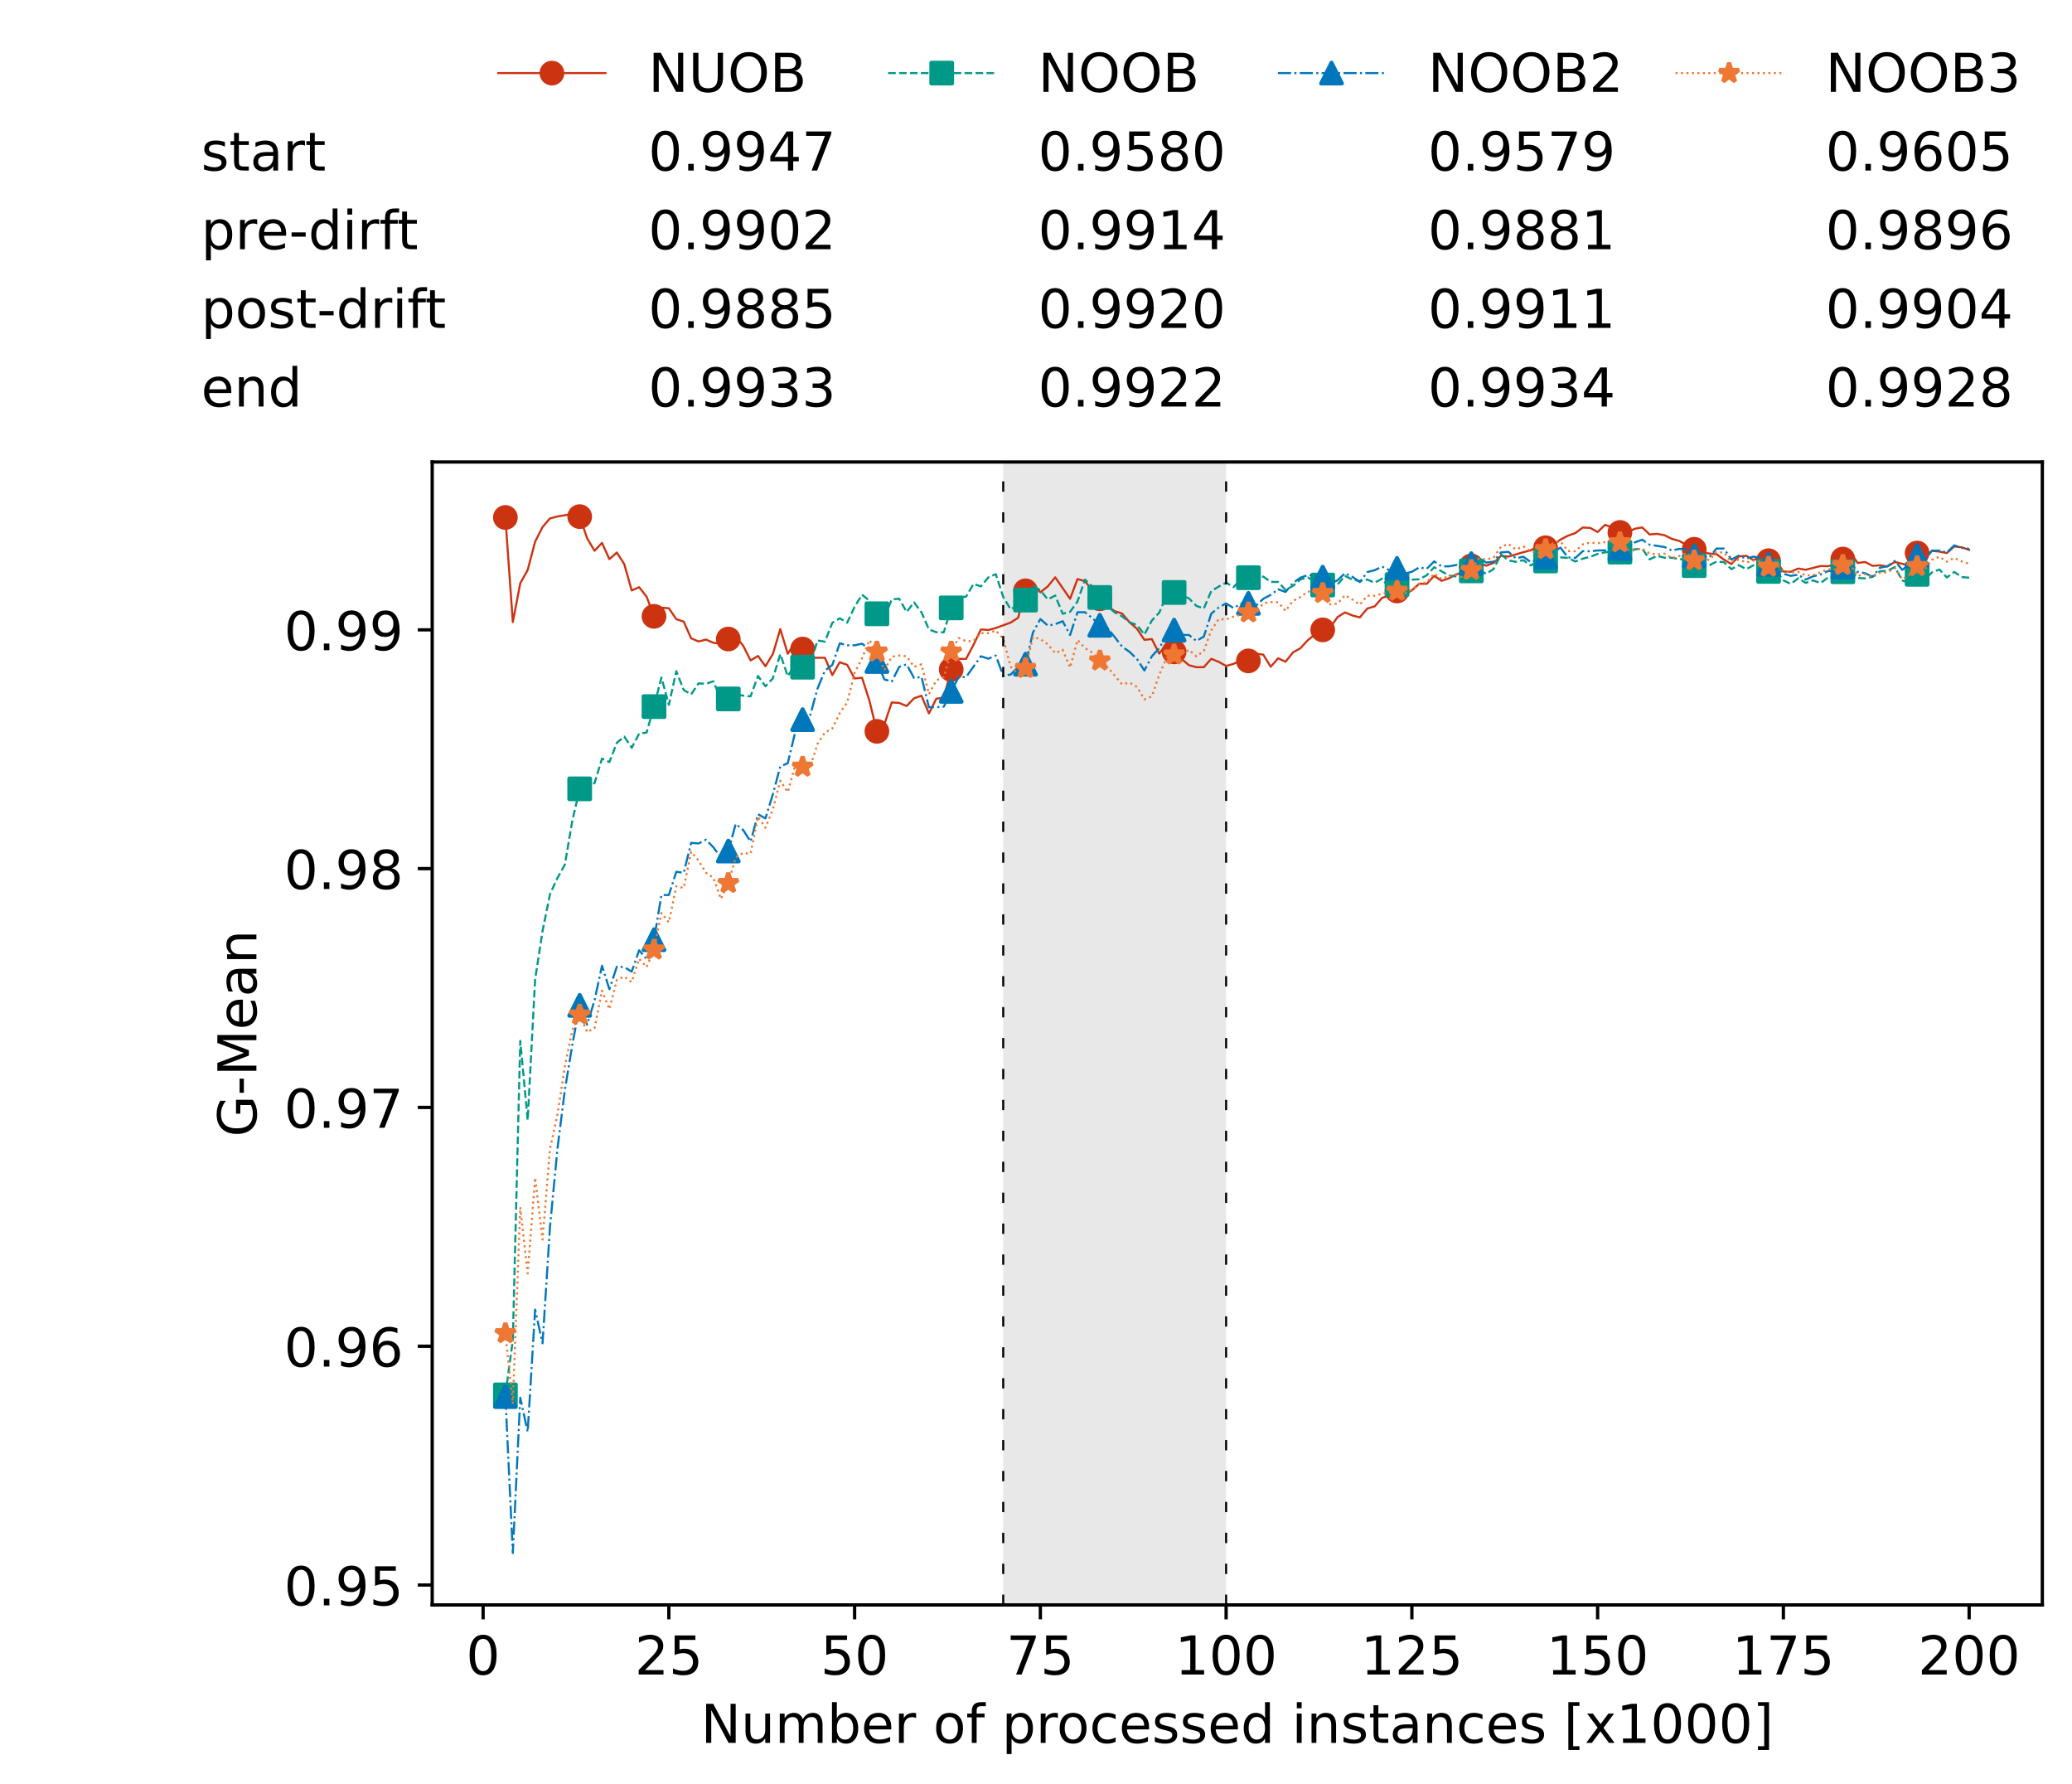 <?xml version="1.0" encoding="utf-8" standalone="no"?>
<!DOCTYPE svg PUBLIC "-//W3C//DTD SVG 1.1//EN"
  "http://www.w3.org/Graphics/SVG/1.1/DTD/svg11.dtd">
<!-- Created with matplotlib (https://matplotlib.org/) -->
<svg height="432.615pt" version="1.1" viewBox="0 0 502.65 432.615" width="502.65pt" xmlns="http://www.w3.org/2000/svg" xmlns:xlink="http://www.w3.org/1999/xlink">
 <defs>
  <style type="text/css">*{stroke-linecap:butt;stroke-linejoin:round;}</style>
 </defs>
 <g id="figure_1">
  <g id="patch_1">
   <path d="M 0 432.615 
L 502.65 432.615 
L 502.65 0 
L 0 0 
z
" style="fill:#ffffff;"/>
  </g>
  <g id="axes_1">
   <g id="patch_2">
    <path d="M 104.85 389.252 
L 495.45 389.252 
L 495.45 112.052 
L 104.85 112.052 
z
" style="fill:#ffffff;"/>
   </g>
   <g id="patch_3">
    <path clip-path="url(#pad600ca345)" d="M 297.446 389.252 
L 297.446 112.052 
L 243.372 112.052 
L 243.372 389.252 
z
" style="fill:#d3d3d3;opacity:0.5;"/>
   </g>
   <g id="matplotlib.axis_1">
    <g id="xtick_1">
     <g id="line2d_1">
      <defs>
       <path d="M 0 0 
L 0 3.5 
" id="me0747f5a13" style="stroke:#000000;stroke-width:0.8;"/>
      </defs>
      <g>
       <use style="stroke:#000000;stroke-width:0.8;" x="117.197" xlink:href="#me0747f5a13" y="389.252"/>
      </g>
     </g>
     <g id="text_1">
      <!-- 0 -->
      <g transform="translate(113.061 406.13)scale(0.13 -0.13)">
       <defs>
        <path d="M 31.781 66.406 
Q 24.172 66.406 20.328 58.906 
Q 16.5 51.422 16.5 36.375 
Q 16.5 21.391 20.328 13.891 
Q 24.172 6.391 31.781 6.391 
Q 39.453 6.391 43.281 13.891 
Q 47.125 21.391 47.125 36.375 
Q 47.125 51.422 43.281 58.906 
Q 39.453 66.406 31.781 66.406 
z
M 31.781 74.219 
Q 44.047 74.219 50.516 64.516 
Q 56.984 54.828 56.984 36.375 
Q 56.984 17.969 50.516 8.266 
Q 44.047 -1.422 31.781 -1.422 
Q 19.531 -1.422 13.062 8.266 
Q 6.594 17.969 6.594 36.375 
Q 6.594 54.828 13.062 64.516 
Q 19.531 74.219 31.781 74.219 
z
" id="DejaVuSans-48"/>
       </defs>
       <use xlink:href="#DejaVuSans-48"/>
      </g>
     </g>
    </g>
    <g id="xtick_2">
     <g id="line2d_2">
      <g>
       <use style="stroke:#000000;stroke-width:0.8;" x="162.259" xlink:href="#me0747f5a13" y="389.252"/>
      </g>
     </g>
     <g id="text_2">
      <!-- 25 -->
      <g transform="translate(153.988 406.13)scale(0.13 -0.13)">
       <defs>
        <path d="M 19.188 8.297 
L 53.609 8.297 
L 53.609 0 
L 7.328 0 
L 7.328 8.297 
Q 12.938 14.109 22.625 23.891 
Q 32.328 33.688 34.812 36.531 
Q 39.547 41.844 41.422 45.531 
Q 43.312 49.219 43.312 52.781 
Q 43.312 58.594 39.234 62.25 
Q 35.156 65.922 28.609 65.922 
Q 23.969 65.922 18.812 64.312 
Q 13.672 62.703 7.812 59.422 
L 7.812 69.391 
Q 13.766 71.781 18.938 73 
Q 24.125 74.219 28.422 74.219 
Q 39.75 74.219 46.484 68.547 
Q 53.219 62.891 53.219 53.422 
Q 53.219 48.922 51.531 44.891 
Q 49.859 40.875 45.406 35.406 
Q 44.188 33.984 37.641 27.219 
Q 31.109 20.453 19.188 8.297 
z
" id="DejaVuSans-50"/>
        <path d="M 10.797 72.906 
L 49.516 72.906 
L 49.516 64.594 
L 19.828 64.594 
L 19.828 46.734 
Q 21.969 47.469 24.109 47.828 
Q 26.266 48.188 28.422 48.188 
Q 40.625 48.188 47.75 41.5 
Q 54.891 34.812 54.891 23.391 
Q 54.891 11.625 47.562 5.094 
Q 40.234 -1.422 26.906 -1.422 
Q 22.312 -1.422 17.547 -0.641 
Q 12.797 0.141 7.719 1.703 
L 7.719 11.625 
Q 12.109 9.234 16.797 8.062 
Q 21.484 6.891 26.703 6.891 
Q 35.156 6.891 40.078 11.328 
Q 45.016 15.766 45.016 23.391 
Q 45.016 31 40.078 35.438 
Q 35.156 39.891 26.703 39.891 
Q 22.75 39.891 18.812 39.016 
Q 14.891 38.141 10.797 36.281 
z
" id="DejaVuSans-53"/>
       </defs>
       <use xlink:href="#DejaVuSans-50"/>
       <use x="63.623" xlink:href="#DejaVuSans-53"/>
      </g>
     </g>
    </g>
    <g id="xtick_3">
     <g id="line2d_3">
      <g>
       <use style="stroke:#000000;stroke-width:0.8;" x="207.322" xlink:href="#me0747f5a13" y="389.252"/>
      </g>
     </g>
     <g id="text_3">
      <!-- 50 -->
      <g transform="translate(199.05 406.13)scale(0.13 -0.13)">
       <use xlink:href="#DejaVuSans-53"/>
       <use x="63.623" xlink:href="#DejaVuSans-48"/>
      </g>
     </g>
    </g>
    <g id="xtick_4">
     <g id="line2d_4">
      <g>
       <use style="stroke:#000000;stroke-width:0.8;" x="252.384" xlink:href="#me0747f5a13" y="389.252"/>
      </g>
     </g>
     <g id="text_4">
      <!-- 75 -->
      <g transform="translate(244.113 406.13)scale(0.13 -0.13)">
       <defs>
        <path d="M 8.203 72.906 
L 55.078 72.906 
L 55.078 68.703 
L 28.609 0 
L 18.312 0 
L 43.219 64.594 
L 8.203 64.594 
z
" id="DejaVuSans-55"/>
       </defs>
       <use xlink:href="#DejaVuSans-55"/>
       <use x="63.623" xlink:href="#DejaVuSans-53"/>
      </g>
     </g>
    </g>
    <g id="xtick_5">
     <g id="line2d_5">
      <g>
       <use style="stroke:#000000;stroke-width:0.8;" x="297.446" xlink:href="#me0747f5a13" y="389.252"/>
      </g>
     </g>
     <g id="text_5">
      <!-- 100 -->
      <g transform="translate(285.039 406.13)scale(0.13 -0.13)">
       <defs>
        <path d="M 12.406 8.297 
L 28.516 8.297 
L 28.516 63.922 
L 10.984 60.406 
L 10.984 69.391 
L 28.422 72.906 
L 38.281 72.906 
L 38.281 8.297 
L 54.391 8.297 
L 54.391 0 
L 12.406 0 
z
" id="DejaVuSans-49"/>
       </defs>
       <use xlink:href="#DejaVuSans-49"/>
       <use x="63.623" xlink:href="#DejaVuSans-48"/>
       <use x="127.246" xlink:href="#DejaVuSans-48"/>
      </g>
     </g>
    </g>
    <g id="xtick_6">
     <g id="line2d_6">
      <g>
       <use style="stroke:#000000;stroke-width:0.8;" x="342.509" xlink:href="#me0747f5a13" y="389.252"/>
      </g>
     </g>
     <g id="text_6">
      <!-- 125 -->
      <g transform="translate(330.102 406.13)scale(0.13 -0.13)">
       <use xlink:href="#DejaVuSans-49"/>
       <use x="63.623" xlink:href="#DejaVuSans-50"/>
       <use x="127.246" xlink:href="#DejaVuSans-53"/>
      </g>
     </g>
    </g>
    <g id="xtick_7">
     <g id="line2d_7">
      <g>
       <use style="stroke:#000000;stroke-width:0.8;" x="387.571" xlink:href="#me0747f5a13" y="389.252"/>
      </g>
     </g>
     <g id="text_7">
      <!-- 150 -->
      <g transform="translate(375.164 406.13)scale(0.13 -0.13)">
       <use xlink:href="#DejaVuSans-49"/>
       <use x="63.623" xlink:href="#DejaVuSans-53"/>
       <use x="127.246" xlink:href="#DejaVuSans-48"/>
      </g>
     </g>
    </g>
    <g id="xtick_8">
     <g id="line2d_8">
      <g>
       <use style="stroke:#000000;stroke-width:0.8;" x="432.633" xlink:href="#me0747f5a13" y="389.252"/>
      </g>
     </g>
     <g id="text_8">
      <!-- 175 -->
      <g transform="translate(420.226 406.13)scale(0.13 -0.13)">
       <use xlink:href="#DejaVuSans-49"/>
       <use x="63.623" xlink:href="#DejaVuSans-55"/>
       <use x="127.246" xlink:href="#DejaVuSans-53"/>
      </g>
     </g>
    </g>
    <g id="xtick_9">
     <g id="line2d_9">
      <g>
       <use style="stroke:#000000;stroke-width:0.8;" x="477.695" xlink:href="#me0747f5a13" y="389.252"/>
      </g>
     </g>
     <g id="text_9">
      <!-- 200 -->
      <g transform="translate(465.289 406.13)scale(0.13 -0.13)">
       <use xlink:href="#DejaVuSans-50"/>
       <use x="63.623" xlink:href="#DejaVuSans-48"/>
       <use x="127.246" xlink:href="#DejaVuSans-48"/>
      </g>
     </g>
    </g>
    <g id="text_10">
     <!-- Number of processed instances [x1000] -->
     <g transform="translate(170.025 422.711)scale(0.13 -0.13)">
      <defs>
       <path d="M 9.812 72.906 
L 23.094 72.906 
L 55.422 11.922 
L 55.422 72.906 
L 64.984 72.906 
L 64.984 0 
L 51.703 0 
L 19.391 60.984 
L 19.391 0 
L 9.812 0 
z
" id="DejaVuSans-78"/>
       <path d="M 8.5 21.578 
L 8.5 54.688 
L 17.484 54.688 
L 17.484 21.922 
Q 17.484 14.156 20.5 10.266 
Q 23.531 6.391 29.594 6.391 
Q 36.859 6.391 41.078 11.031 
Q 45.312 15.672 45.312 23.688 
L 45.312 54.688 
L 54.297 54.688 
L 54.297 0 
L 45.312 0 
L 45.312 8.406 
Q 42.047 3.422 37.719 1 
Q 33.406 -1.422 27.688 -1.422 
Q 18.266 -1.422 13.375 4.438 
Q 8.5 10.297 8.5 21.578 
z
M 31.109 56 
z
" id="DejaVuSans-117"/>
       <path d="M 52 44.188 
Q 55.375 50.25 60.062 53.125 
Q 64.75 56 71.094 56 
Q 79.641 56 84.281 50.016 
Q 88.922 44.047 88.922 33.016 
L 88.922 0 
L 79.891 0 
L 79.891 32.719 
Q 79.891 40.578 77.094 44.375 
Q 74.312 48.188 68.609 48.188 
Q 61.625 48.188 57.562 43.547 
Q 53.516 38.922 53.516 30.906 
L 53.516 0 
L 44.484 0 
L 44.484 32.719 
Q 44.484 40.625 41.703 44.406 
Q 38.922 48.188 33.109 48.188 
Q 26.219 48.188 22.156 43.531 
Q 18.109 38.875 18.109 30.906 
L 18.109 0 
L 9.078 0 
L 9.078 54.688 
L 18.109 54.688 
L 18.109 46.188 
Q 21.188 51.219 25.484 53.609 
Q 29.781 56 35.688 56 
Q 41.656 56 45.828 52.969 
Q 50 49.953 52 44.188 
z
" id="DejaVuSans-109"/>
       <path d="M 48.688 27.297 
Q 48.688 37.203 44.609 42.844 
Q 40.531 48.484 33.406 48.484 
Q 26.266 48.484 22.188 42.844 
Q 18.109 37.203 18.109 27.297 
Q 18.109 17.391 22.188 11.75 
Q 26.266 6.109 33.406 6.109 
Q 40.531 6.109 44.609 11.75 
Q 48.688 17.391 48.688 27.297 
z
M 18.109 46.391 
Q 20.953 51.266 25.266 53.625 
Q 29.594 56 35.594 56 
Q 45.562 56 51.781 48.094 
Q 58.016 40.188 58.016 27.297 
Q 58.016 14.406 51.781 6.484 
Q 45.562 -1.422 35.594 -1.422 
Q 29.594 -1.422 25.266 0.953 
Q 20.953 3.328 18.109 8.203 
L 18.109 0 
L 9.078 0 
L 9.078 75.984 
L 18.109 75.984 
z
" id="DejaVuSans-98"/>
       <path d="M 56.203 29.594 
L 56.203 25.203 
L 14.891 25.203 
Q 15.484 15.922 20.484 11.062 
Q 25.484 6.203 34.422 6.203 
Q 39.594 6.203 44.453 7.469 
Q 49.312 8.734 54.109 11.281 
L 54.109 2.781 
Q 49.266 0.734 44.188 -0.344 
Q 39.109 -1.422 33.891 -1.422 
Q 20.797 -1.422 13.156 6.188 
Q 5.516 13.812 5.516 26.812 
Q 5.516 40.234 12.766 48.109 
Q 20.016 56 32.328 56 
Q 43.359 56 49.781 48.891 
Q 56.203 41.797 56.203 29.594 
z
M 47.219 32.234 
Q 47.125 39.594 43.094 43.984 
Q 39.062 48.391 32.422 48.391 
Q 24.906 48.391 20.391 44.141 
Q 15.875 39.891 15.188 32.172 
z
" id="DejaVuSans-101"/>
       <path d="M 41.109 46.297 
Q 39.594 47.172 37.812 47.578 
Q 36.031 48 33.891 48 
Q 26.266 48 22.188 43.047 
Q 18.109 38.094 18.109 28.812 
L 18.109 0 
L 9.078 0 
L 9.078 54.688 
L 18.109 54.688 
L 18.109 46.188 
Q 20.953 51.172 25.484 53.578 
Q 30.031 56 36.531 56 
Q 37.453 56 38.578 55.875 
Q 39.703 55.766 41.062 55.516 
z
" id="DejaVuSans-114"/>
       <path id="DejaVuSans-32"/>
       <path d="M 30.609 48.391 
Q 23.391 48.391 19.188 42.75 
Q 14.984 37.109 14.984 27.297 
Q 14.984 17.484 19.156 11.844 
Q 23.344 6.203 30.609 6.203 
Q 37.797 6.203 41.984 11.859 
Q 46.188 17.531 46.188 27.297 
Q 46.188 37.016 41.984 42.703 
Q 37.797 48.391 30.609 48.391 
z
M 30.609 56 
Q 42.328 56 49.016 48.375 
Q 55.719 40.766 55.719 27.297 
Q 55.719 13.875 49.016 6.219 
Q 42.328 -1.422 30.609 -1.422 
Q 18.844 -1.422 12.172 6.219 
Q 5.516 13.875 5.516 27.297 
Q 5.516 40.766 12.172 48.375 
Q 18.844 56 30.609 56 
z
" id="DejaVuSans-111"/>
       <path d="M 37.109 75.984 
L 37.109 68.5 
L 28.516 68.5 
Q 23.688 68.5 21.797 66.547 
Q 19.922 64.594 19.922 59.516 
L 19.922 54.688 
L 34.719 54.688 
L 34.719 47.703 
L 19.922 47.703 
L 19.922 0 
L 10.891 0 
L 10.891 47.703 
L 2.297 47.703 
L 2.297 54.688 
L 10.891 54.688 
L 10.891 58.5 
Q 10.891 67.625 15.141 71.797 
Q 19.391 75.984 28.609 75.984 
z
" id="DejaVuSans-102"/>
       <path d="M 18.109 8.203 
L 18.109 -20.797 
L 9.078 -20.797 
L 9.078 54.688 
L 18.109 54.688 
L 18.109 46.391 
Q 20.953 51.266 25.266 53.625 
Q 29.594 56 35.594 56 
Q 45.562 56 51.781 48.094 
Q 58.016 40.188 58.016 27.297 
Q 58.016 14.406 51.781 6.484 
Q 45.562 -1.422 35.594 -1.422 
Q 29.594 -1.422 25.266 0.953 
Q 20.953 3.328 18.109 8.203 
z
M 48.688 27.297 
Q 48.688 37.203 44.609 42.844 
Q 40.531 48.484 33.406 48.484 
Q 26.266 48.484 22.188 42.844 
Q 18.109 37.203 18.109 27.297 
Q 18.109 17.391 22.188 11.75 
Q 26.266 6.109 33.406 6.109 
Q 40.531 6.109 44.609 11.75 
Q 48.688 17.391 48.688 27.297 
z
" id="DejaVuSans-112"/>
       <path d="M 48.781 52.594 
L 48.781 44.188 
Q 44.969 46.297 41.141 47.344 
Q 37.312 48.391 33.406 48.391 
Q 24.656 48.391 19.812 42.844 
Q 14.984 37.312 14.984 27.297 
Q 14.984 17.281 19.812 11.734 
Q 24.656 6.203 33.406 6.203 
Q 37.312 6.203 41.141 7.25 
Q 44.969 8.297 48.781 10.406 
L 48.781 2.094 
Q 45.016 0.344 40.984 -0.531 
Q 36.969 -1.422 32.422 -1.422 
Q 20.062 -1.422 12.781 6.344 
Q 5.516 14.109 5.516 27.297 
Q 5.516 40.672 12.859 48.328 
Q 20.219 56 33.016 56 
Q 37.156 56 41.109 55.141 
Q 45.062 54.297 48.781 52.594 
z
" id="DejaVuSans-99"/>
       <path d="M 44.281 53.078 
L 44.281 44.578 
Q 40.484 46.531 36.375 47.5 
Q 32.281 48.484 27.875 48.484 
Q 21.188 48.484 17.844 46.438 
Q 14.5 44.391 14.5 40.281 
Q 14.5 37.156 16.891 35.375 
Q 19.281 33.594 26.516 31.984 
L 29.594 31.297 
Q 39.156 29.25 43.188 25.516 
Q 47.219 21.781 47.219 15.094 
Q 47.219 7.469 41.188 3.016 
Q 35.156 -1.422 24.609 -1.422 
Q 20.219 -1.422 15.453 -0.562 
Q 10.688 0.297 5.422 2 
L 5.422 11.281 
Q 10.406 8.688 15.234 7.391 
Q 20.062 6.109 24.812 6.109 
Q 31.156 6.109 34.562 8.281 
Q 37.984 10.453 37.984 14.406 
Q 37.984 18.062 35.516 20.016 
Q 33.062 21.969 24.703 23.781 
L 21.578 24.516 
Q 13.234 26.266 9.516 29.906 
Q 5.812 33.547 5.812 39.891 
Q 5.812 47.609 11.281 51.797 
Q 16.75 56 26.812 56 
Q 31.781 56 36.172 55.266 
Q 40.578 54.547 44.281 53.078 
z
" id="DejaVuSans-115"/>
       <path d="M 45.406 46.391 
L 45.406 75.984 
L 54.391 75.984 
L 54.391 0 
L 45.406 0 
L 45.406 8.203 
Q 42.578 3.328 38.25 0.953 
Q 33.938 -1.422 27.875 -1.422 
Q 17.969 -1.422 11.734 6.484 
Q 5.516 14.406 5.516 27.297 
Q 5.516 40.188 11.734 48.094 
Q 17.969 56 27.875 56 
Q 33.938 56 38.25 53.625 
Q 42.578 51.266 45.406 46.391 
z
M 14.797 27.297 
Q 14.797 17.391 18.875 11.75 
Q 22.953 6.109 30.078 6.109 
Q 37.203 6.109 41.297 11.75 
Q 45.406 17.391 45.406 27.297 
Q 45.406 37.203 41.297 42.844 
Q 37.203 48.484 30.078 48.484 
Q 22.953 48.484 18.875 42.844 
Q 14.797 37.203 14.797 27.297 
z
" id="DejaVuSans-100"/>
       <path d="M 9.422 54.688 
L 18.406 54.688 
L 18.406 0 
L 9.422 0 
z
M 9.422 75.984 
L 18.406 75.984 
L 18.406 64.594 
L 9.422 64.594 
z
" id="DejaVuSans-105"/>
       <path d="M 54.891 33.016 
L 54.891 0 
L 45.906 0 
L 45.906 32.719 
Q 45.906 40.484 42.875 44.328 
Q 39.844 48.188 33.797 48.188 
Q 26.516 48.188 22.312 43.547 
Q 18.109 38.922 18.109 30.906 
L 18.109 0 
L 9.078 0 
L 9.078 54.688 
L 18.109 54.688 
L 18.109 46.188 
Q 21.344 51.125 25.703 53.562 
Q 30.078 56 35.797 56 
Q 45.219 56 50.047 50.172 
Q 54.891 44.344 54.891 33.016 
z
" id="DejaVuSans-110"/>
       <path d="M 18.312 70.219 
L 18.312 54.688 
L 36.812 54.688 
L 36.812 47.703 
L 18.312 47.703 
L 18.312 18.016 
Q 18.312 11.328 20.141 9.422 
Q 21.969 7.516 27.594 7.516 
L 36.812 7.516 
L 36.812 0 
L 27.594 0 
Q 17.188 0 13.234 3.875 
Q 9.281 7.766 9.281 18.016 
L 9.281 47.703 
L 2.688 47.703 
L 2.688 54.688 
L 9.281 54.688 
L 9.281 70.219 
z
" id="DejaVuSans-116"/>
       <path d="M 34.281 27.484 
Q 23.391 27.484 19.188 25 
Q 14.984 22.516 14.984 16.5 
Q 14.984 11.719 18.141 8.906 
Q 21.297 6.109 26.703 6.109 
Q 34.188 6.109 38.703 11.406 
Q 43.219 16.703 43.219 25.484 
L 43.219 27.484 
z
M 52.203 31.203 
L 52.203 0 
L 43.219 0 
L 43.219 8.297 
Q 40.141 3.328 35.547 0.953 
Q 30.953 -1.422 24.312 -1.422 
Q 15.922 -1.422 10.953 3.297 
Q 6 8.016 6 15.922 
Q 6 25.141 12.172 29.828 
Q 18.359 34.516 30.609 34.516 
L 43.219 34.516 
L 43.219 35.406 
Q 43.219 41.609 39.141 45 
Q 35.062 48.391 27.688 48.391 
Q 23 48.391 18.547 47.266 
Q 14.109 46.141 10.016 43.891 
L 10.016 52.203 
Q 14.938 54.109 19.578 55.047 
Q 24.219 56 28.609 56 
Q 40.484 56 46.344 49.844 
Q 52.203 43.703 52.203 31.203 
z
" id="DejaVuSans-97"/>
       <path d="M 8.594 75.984 
L 29.297 75.984 
L 29.297 69 
L 17.578 69 
L 17.578 -6.203 
L 29.297 -6.203 
L 29.297 -13.188 
L 8.594 -13.188 
z
" id="DejaVuSans-91"/>
       <path d="M 54.891 54.688 
L 35.109 28.078 
L 55.906 0 
L 45.312 0 
L 29.391 21.484 
L 13.484 0 
L 2.875 0 
L 24.125 28.609 
L 4.688 54.688 
L 15.281 54.688 
L 29.781 35.203 
L 44.281 54.688 
z
" id="DejaVuSans-120"/>
       <path d="M 30.422 75.984 
L 30.422 -13.188 
L 9.719 -13.188 
L 9.719 -6.203 
L 21.391 -6.203 
L 21.391 69 
L 9.719 69 
L 9.719 75.984 
z
" id="DejaVuSans-93"/>
      </defs>
      <use xlink:href="#DejaVuSans-78"/>
      <use x="74.805" xlink:href="#DejaVuSans-117"/>
      <use x="138.184" xlink:href="#DejaVuSans-109"/>
      <use x="235.596" xlink:href="#DejaVuSans-98"/>
      <use x="299.072" xlink:href="#DejaVuSans-101"/>
      <use x="360.596" xlink:href="#DejaVuSans-114"/>
      <use x="401.709" xlink:href="#DejaVuSans-32"/>
      <use x="433.496" xlink:href="#DejaVuSans-111"/>
      <use x="494.678" xlink:href="#DejaVuSans-102"/>
      <use x="529.883" xlink:href="#DejaVuSans-32"/>
      <use x="561.67" xlink:href="#DejaVuSans-112"/>
      <use x="625.146" xlink:href="#DejaVuSans-114"/>
      <use x="664.01" xlink:href="#DejaVuSans-111"/>
      <use x="725.191" xlink:href="#DejaVuSans-99"/>
      <use x="780.172" xlink:href="#DejaVuSans-101"/>
      <use x="841.695" xlink:href="#DejaVuSans-115"/>
      <use x="893.795" xlink:href="#DejaVuSans-115"/>
      <use x="945.895" xlink:href="#DejaVuSans-101"/>
      <use x="1007.418" xlink:href="#DejaVuSans-100"/>
      <use x="1070.895" xlink:href="#DejaVuSans-32"/>
      <use x="1102.682" xlink:href="#DejaVuSans-105"/>
      <use x="1130.465" xlink:href="#DejaVuSans-110"/>
      <use x="1193.844" xlink:href="#DejaVuSans-115"/>
      <use x="1245.943" xlink:href="#DejaVuSans-116"/>
      <use x="1285.152" xlink:href="#DejaVuSans-97"/>
      <use x="1346.432" xlink:href="#DejaVuSans-110"/>
      <use x="1409.811" xlink:href="#DejaVuSans-99"/>
      <use x="1464.791" xlink:href="#DejaVuSans-101"/>
      <use x="1526.314" xlink:href="#DejaVuSans-115"/>
      <use x="1578.414" xlink:href="#DejaVuSans-32"/>
      <use x="1610.201" xlink:href="#DejaVuSans-91"/>
      <use x="1649.215" xlink:href="#DejaVuSans-120"/>
      <use x="1708.395" xlink:href="#DejaVuSans-49"/>
      <use x="1772.018" xlink:href="#DejaVuSans-48"/>
      <use x="1835.641" xlink:href="#DejaVuSans-48"/>
      <use x="1899.264" xlink:href="#DejaVuSans-48"/>
      <use x="1962.887" xlink:href="#DejaVuSans-93"/>
     </g>
    </g>
   </g>
   <g id="matplotlib.axis_2">
    <g id="ytick_1">
     <g id="line2d_10">
      <defs>
       <path d="M 0 0 
L -3.5 0 
" id="m8eb4840ffb" style="stroke:#000000;stroke-width:0.8;"/>
      </defs>
      <g>
       <use style="stroke:#000000;stroke-width:0.8;" x="104.85" xlink:href="#m8eb4840ffb" y="384.419"/>
      </g>
     </g>
     <g id="text_11">
      <!-- 0.95 -->
      <g transform="translate(68.905 389.358)scale(0.13 -0.13)">
       <defs>
        <path d="M 10.688 12.406 
L 21 12.406 
L 21 0 
L 10.688 0 
z
" id="DejaVuSans-46"/>
        <path d="M 10.984 1.516 
L 10.984 10.5 
Q 14.703 8.734 18.5 7.812 
Q 22.312 6.891 25.984 6.891 
Q 35.75 6.891 40.891 13.453 
Q 46.047 20.016 46.781 33.406 
Q 43.953 29.203 39.594 26.953 
Q 35.25 24.703 29.984 24.703 
Q 19.047 24.703 12.672 31.312 
Q 6.297 37.938 6.297 49.422 
Q 6.297 60.641 12.938 67.422 
Q 19.578 74.219 30.609 74.219 
Q 43.266 74.219 49.922 64.516 
Q 56.594 54.828 56.594 36.375 
Q 56.594 19.141 48.406 8.859 
Q 40.234 -1.422 26.422 -1.422 
Q 22.703 -1.422 18.891 -0.688 
Q 15.094 0.047 10.984 1.516 
z
M 30.609 32.422 
Q 37.25 32.422 41.125 36.953 
Q 45.016 41.5 45.016 49.422 
Q 45.016 57.281 41.125 61.844 
Q 37.25 66.406 30.609 66.406 
Q 23.969 66.406 20.094 61.844 
Q 16.219 57.281 16.219 49.422 
Q 16.219 41.5 20.094 36.953 
Q 23.969 32.422 30.609 32.422 
z
" id="DejaVuSans-57"/>
       </defs>
       <use xlink:href="#DejaVuSans-48"/>
       <use x="63.623" xlink:href="#DejaVuSans-46"/>
       <use x="95.41" xlink:href="#DejaVuSans-57"/>
       <use x="159.033" xlink:href="#DejaVuSans-53"/>
      </g>
     </g>
    </g>
    <g id="ytick_2">
     <g id="line2d_11">
      <g>
       <use style="stroke:#000000;stroke-width:0.8;" x="104.85" xlink:href="#m8eb4840ffb" y="326.504"/>
      </g>
     </g>
     <g id="text_12">
      <!-- 0.96 -->
      <g transform="translate(68.905 331.443)scale(0.13 -0.13)">
       <defs>
        <path d="M 33.016 40.375 
Q 26.375 40.375 22.484 35.828 
Q 18.609 31.297 18.609 23.391 
Q 18.609 15.531 22.484 10.953 
Q 26.375 6.391 33.016 6.391 
Q 39.656 6.391 43.531 10.953 
Q 47.406 15.531 47.406 23.391 
Q 47.406 31.297 43.531 35.828 
Q 39.656 40.375 33.016 40.375 
z
M 52.594 71.297 
L 52.594 62.312 
Q 48.875 64.062 45.094 64.984 
Q 41.312 65.922 37.594 65.922 
Q 27.828 65.922 22.672 59.328 
Q 17.531 52.734 16.797 39.406 
Q 19.672 43.656 24.016 45.922 
Q 28.375 48.188 33.594 48.188 
Q 44.578 48.188 50.953 41.516 
Q 57.328 34.859 57.328 23.391 
Q 57.328 12.156 50.688 5.359 
Q 44.047 -1.422 33.016 -1.422 
Q 20.359 -1.422 13.672 8.266 
Q 6.984 17.969 6.984 36.375 
Q 6.984 53.656 15.188 63.938 
Q 23.391 74.219 37.203 74.219 
Q 40.922 74.219 44.703 73.484 
Q 48.484 72.75 52.594 71.297 
z
" id="DejaVuSans-54"/>
       </defs>
       <use xlink:href="#DejaVuSans-48"/>
       <use x="63.623" xlink:href="#DejaVuSans-46"/>
       <use x="95.41" xlink:href="#DejaVuSans-57"/>
       <use x="159.033" xlink:href="#DejaVuSans-54"/>
      </g>
     </g>
    </g>
    <g id="ytick_3">
     <g id="line2d_12">
      <g>
       <use style="stroke:#000000;stroke-width:0.8;" x="104.85" xlink:href="#m8eb4840ffb" y="268.588"/>
      </g>
     </g>
     <g id="text_13">
      <!-- 0.97 -->
      <g transform="translate(68.905 273.527)scale(0.13 -0.13)">
       <use xlink:href="#DejaVuSans-48"/>
       <use x="63.623" xlink:href="#DejaVuSans-46"/>
       <use x="95.41" xlink:href="#DejaVuSans-57"/>
       <use x="159.033" xlink:href="#DejaVuSans-55"/>
      </g>
     </g>
    </g>
    <g id="ytick_4">
     <g id="line2d_13">
      <g>
       <use style="stroke:#000000;stroke-width:0.8;" x="104.85" xlink:href="#m8eb4840ffb" y="210.673"/>
      </g>
     </g>
     <g id="text_14">
      <!-- 0.98 -->
      <g transform="translate(68.905 215.612)scale(0.13 -0.13)">
       <defs>
        <path d="M 31.781 34.625 
Q 24.75 34.625 20.719 30.859 
Q 16.703 27.094 16.703 20.516 
Q 16.703 13.922 20.719 10.156 
Q 24.75 6.391 31.781 6.391 
Q 38.812 6.391 42.859 10.172 
Q 46.922 13.969 46.922 20.516 
Q 46.922 27.094 42.891 30.859 
Q 38.875 34.625 31.781 34.625 
z
M 21.922 38.812 
Q 15.578 40.375 12.031 44.719 
Q 8.5 49.078 8.5 55.328 
Q 8.5 64.062 14.719 69.141 
Q 20.953 74.219 31.781 74.219 
Q 42.672 74.219 48.875 69.141 
Q 55.078 64.062 55.078 55.328 
Q 55.078 49.078 51.531 44.719 
Q 48 40.375 41.703 38.812 
Q 48.828 37.156 52.797 32.312 
Q 56.781 27.484 56.781 20.516 
Q 56.781 9.906 50.312 4.234 
Q 43.844 -1.422 31.781 -1.422 
Q 19.734 -1.422 13.25 4.234 
Q 6.781 9.906 6.781 20.516 
Q 6.781 27.484 10.781 32.312 
Q 14.797 37.156 21.922 38.812 
z
M 18.312 54.391 
Q 18.312 48.734 21.844 45.562 
Q 25.391 42.391 31.781 42.391 
Q 38.141 42.391 41.719 45.562 
Q 45.312 48.734 45.312 54.391 
Q 45.312 60.062 41.719 63.234 
Q 38.141 66.406 31.781 66.406 
Q 25.391 66.406 21.844 63.234 
Q 18.312 60.062 18.312 54.391 
z
" id="DejaVuSans-56"/>
       </defs>
       <use xlink:href="#DejaVuSans-48"/>
       <use x="63.623" xlink:href="#DejaVuSans-46"/>
       <use x="95.41" xlink:href="#DejaVuSans-57"/>
       <use x="159.033" xlink:href="#DejaVuSans-56"/>
      </g>
     </g>
    </g>
    <g id="ytick_5">
     <g id="line2d_14">
      <g>
       <use style="stroke:#000000;stroke-width:0.8;" x="104.85" xlink:href="#m8eb4840ffb" y="152.757"/>
      </g>
     </g>
     <g id="text_15">
      <!-- 0.99 -->
      <g transform="translate(68.905 157.696)scale(0.13 -0.13)">
       <use xlink:href="#DejaVuSans-48"/>
       <use x="63.623" xlink:href="#DejaVuSans-46"/>
       <use x="95.41" xlink:href="#DejaVuSans-57"/>
       <use x="159.033" xlink:href="#DejaVuSans-57"/>
      </g>
     </g>
    </g>
    <g id="text_16">
     <!-- G-Mean -->
     <g transform="translate(62.201 275.744)rotate(-90)scale(0.13 -0.13)">
      <defs>
       <path d="M 59.516 10.406 
L 59.516 29.984 
L 43.406 29.984 
L 43.406 38.094 
L 69.281 38.094 
L 69.281 6.781 
Q 63.578 2.734 56.688 0.656 
Q 49.812 -1.422 42 -1.422 
Q 24.906 -1.422 15.25 8.562 
Q 5.609 18.562 5.609 36.375 
Q 5.609 54.25 15.25 64.234 
Q 24.906 74.219 42 74.219 
Q 49.125 74.219 55.547 72.453 
Q 61.969 70.703 67.391 67.281 
L 67.391 56.781 
Q 61.922 61.422 55.766 63.766 
Q 49.609 66.109 42.828 66.109 
Q 29.438 66.109 22.719 58.641 
Q 16.016 51.172 16.016 36.375 
Q 16.016 21.625 22.719 14.156 
Q 29.438 6.688 42.828 6.688 
Q 48.047 6.688 52.141 7.594 
Q 56.25 8.5 59.516 10.406 
z
" id="DejaVuSans-71"/>
       <path d="M 4.891 31.391 
L 31.203 31.391 
L 31.203 23.391 
L 4.891 23.391 
z
" id="DejaVuSans-45"/>
       <path d="M 9.812 72.906 
L 24.516 72.906 
L 43.109 23.297 
L 61.812 72.906 
L 76.516 72.906 
L 76.516 0 
L 66.891 0 
L 66.891 64.016 
L 48.094 14.016 
L 38.188 14.016 
L 19.391 64.016 
L 19.391 0 
L 9.812 0 
z
" id="DejaVuSans-77"/>
      </defs>
      <use xlink:href="#DejaVuSans-71"/>
      <use x="77.49" xlink:href="#DejaVuSans-45"/>
      <use x="113.574" xlink:href="#DejaVuSans-77"/>
      <use x="199.854" xlink:href="#DejaVuSans-101"/>
      <use x="261.377" xlink:href="#DejaVuSans-97"/>
      <use x="322.656" xlink:href="#DejaVuSans-110"/>
     </g>
    </g>
   </g>
   <g id="line2d_15"/>
   <g id="line2d_16"/>
   <g id="line2d_17"/>
   <g id="line2d_18"/>
   <g id="line2d_19"/>
   <g id="line2d_20">
    <path clip-path="url(#pad600ca345)" d="M 122.605 125.502 
L 124.407 150.877 
L 126.21 141.463 
L 128.012 138.241 
L 129.815 131.384 
L 131.617 127.827 
L 133.419 125.729 
L 135.222 125.269 
L 138.827 124.652 
L 140.629 125.299 
L 142.432 130.547 
L 144.234 133.581 
L 146.037 131.675 
L 147.839 135.609 
L 149.642 134.002 
L 151.444 136.835 
L 153.247 143.209 
L 155.049 142.411 
L 156.852 144.693 
L 158.654 149.48 
L 160.457 147.393 
L 162.259 147.524 
L 164.062 150.166 
L 165.864 150.766 
L 167.667 154.817 
L 169.469 155.575 
L 171.272 155.12 
L 173.074 155.914 
L 174.877 156.065 
L 176.679 154.985 
L 178.482 154.281 
L 180.284 156.615 
L 182.087 160.175 
L 183.889 159.09 
L 185.692 161.59 
L 187.494 158.607 
L 189.297 152.588 
L 191.099 158.551 
L 192.902 155.852 
L 194.704 157.412 
L 196.507 159.539 
L 200.112 159.526 
L 201.914 163.736 
L 203.717 160.615 
L 205.519 161.243 
L 207.322 164.547 
L 209.124 164.375 
L 210.927 169.982 
L 212.729 177.377 
L 214.532 175.687 
L 216.334 170.362 
L 218.137 170.485 
L 219.939 171.238 
L 221.742 169.36 
L 223.544 168.742 
L 225.347 173.016 
L 227.149 169.459 
L 228.952 169.179 
L 230.754 162.367 
L 232.557 159.794 
L 234.359 159.813 
L 236.162 156.404 
L 237.964 152.653 
L 239.767 152.79 
L 241.569 152.321 
L 245.174 150.997 
L 246.976 149.833 
L 248.779 143.291 
L 250.581 141.83 
L 252.384 143.655 
L 254.186 142.219 
L 255.989 140.021 
L 259.594 145.232 
L 261.396 140.436 
L 263.199 140.954 
L 265.001 143.189 
L 266.804 145.23 
L 268.606 146.939 
L 270.409 148.229 
L 272.211 148.795 
L 274.014 150.921 
L 275.816 152.502 
L 277.619 155.179 
L 279.421 154.994 
L 281.224 158.531 
L 283.026 156.07 
L 284.829 158.092 
L 286.631 159.815 
L 288.434 161.34 
L 290.236 161.814 
L 292.039 161.814 
L 293.841 159.777 
L 295.644 160.519 
L 297.446 161.523 
L 299.249 161.008 
L 301.051 160.209 
L 302.854 160.29 
L 304.656 158.514 
L 306.459 158.772 
L 308.261 161.711 
L 310.064 159.658 
L 311.866 160.485 
L 313.669 158.229 
L 315.471 157.218 
L 317.274 155.262 
L 319.076 153.803 
L 320.879 152.763 
L 322.681 152.196 
L 324.484 149.66 
L 326.286 148.535 
L 328.089 149.277 
L 329.891 149.742 
L 331.694 147.582 
L 333.496 147.06 
L 335.299 144.993 
L 337.101 144.432 
L 338.904 143.332 
L 340.706 144.221 
L 342.509 143.18 
L 344.311 141.571 
L 346.114 141.601 
L 347.916 139.674 
L 349.719 140.875 
L 351.521 140.255 
L 353.324 139.279 
L 355.126 138.832 
L 356.928 137.244 
L 358.731 136.463 
L 360.533 137.204 
L 362.336 136.548 
L 364.138 134.787 
L 365.941 134.989 
L 369.546 133.927 
L 371.348 133.469 
L 373.151 132.498 
L 374.953 132.847 
L 376.756 132.208 
L 378.558 130.863 
L 380.361 129.93 
L 382.163 129.291 
L 383.966 127.943 
L 385.768 128.032 
L 387.571 129.036 
L 389.373 127.299 
L 391.176 127.925 
L 392.978 129.133 
L 394.781 129.122 
L 396.583 128.241 
L 398.386 127.921 
L 400.188 129.625 
L 401.991 129.478 
L 403.793 129.812 
L 405.596 130.695 
L 407.398 131.201 
L 411.003 133.217 
L 412.806 133.865 
L 414.608 134.249 
L 416.411 134.411 
L 418.213 135.719 
L 420.016 136.799 
L 421.818 134.946 
L 423.621 134.794 
L 425.423 135.89 
L 427.226 134.635 
L 429.028 135.989 
L 430.831 135.999 
L 432.633 138.624 
L 434.436 138.673 
L 436.238 137.886 
L 438.041 138.187 
L 441.646 137.286 
L 443.448 137.32 
L 445.251 136.971 
L 447.053 135.594 
L 448.856 134.07 
L 450.658 136.542 
L 452.461 136.312 
L 454.263 137.233 
L 456.066 137.102 
L 457.868 137.383 
L 459.671 136.295 
L 463.276 137.207 
L 465.078 134.121 
L 466.881 135.323 
L 468.683 133.599 
L 470.485 133.779 
L 472.288 134.133 
L 474.09 132.532 
L 475.893 132.741 
L 477.695 133.36 
L 477.695 133.36 
" style="fill:none;stroke:#cc3311;stroke-linecap:square;stroke-width:0.5;"/>
    <defs>
     <path d="M 0 2.5 
C 0.663 2.5 1.299 2.237 1.768 1.768 
C 2.237 1.299 2.5 0.663 2.5 0 
C 2.5 -0.663 2.237 -1.299 1.768 -1.768 
C 1.299 -2.237 0.663 -2.5 0 -2.5 
C -0.663 -2.5 -1.299 -2.237 -1.768 -1.768 
C -2.237 -1.299 -2.5 -0.663 -2.5 0 
C -2.5 0.663 -2.237 1.299 -1.768 1.768 
C -1.299 2.237 -0.663 2.5 0 2.5 
z
" id="m8693819e31" style="stroke:#cc3311;"/>
    </defs>
    <g clip-path="url(#pad600ca345)">
     <use style="fill:#cc3311;stroke:#cc3311;" x="122.605" xlink:href="#m8693819e31" y="125.502"/>
     <use style="fill:#cc3311;stroke:#cc3311;" x="140.629" xlink:href="#m8693819e31" y="125.299"/>
     <use style="fill:#cc3311;stroke:#cc3311;" x="158.654" xlink:href="#m8693819e31" y="149.48"/>
     <use style="fill:#cc3311;stroke:#cc3311;" x="176.679" xlink:href="#m8693819e31" y="154.985"/>
     <use style="fill:#cc3311;stroke:#cc3311;" x="194.704" xlink:href="#m8693819e31" y="157.412"/>
     <use style="fill:#cc3311;stroke:#cc3311;" x="212.729" xlink:href="#m8693819e31" y="177.377"/>
     <use style="fill:#cc3311;stroke:#cc3311;" x="230.754" xlink:href="#m8693819e31" y="162.367"/>
     <use style="fill:#cc3311;stroke:#cc3311;" x="248.779" xlink:href="#m8693819e31" y="143.291"/>
     <use style="fill:#cc3311;stroke:#cc3311;" x="266.804" xlink:href="#m8693819e31" y="145.23"/>
     <use style="fill:#cc3311;stroke:#cc3311;" x="284.829" xlink:href="#m8693819e31" y="158.092"/>
     <use style="fill:#cc3311;stroke:#cc3311;" x="302.854" xlink:href="#m8693819e31" y="160.29"/>
     <use style="fill:#cc3311;stroke:#cc3311;" x="320.879" xlink:href="#m8693819e31" y="152.763"/>
     <use style="fill:#cc3311;stroke:#cc3311;" x="338.904" xlink:href="#m8693819e31" y="143.332"/>
     <use style="fill:#cc3311;stroke:#cc3311;" x="356.928" xlink:href="#m8693819e31" y="137.244"/>
     <use style="fill:#cc3311;stroke:#cc3311;" x="374.953" xlink:href="#m8693819e31" y="132.847"/>
     <use style="fill:#cc3311;stroke:#cc3311;" x="392.978" xlink:href="#m8693819e31" y="129.133"/>
     <use style="fill:#cc3311;stroke:#cc3311;" x="411.003" xlink:href="#m8693819e31" y="133.217"/>
     <use style="fill:#cc3311;stroke:#cc3311;" x="429.028" xlink:href="#m8693819e31" y="135.989"/>
     <use style="fill:#cc3311;stroke:#cc3311;" x="447.053" xlink:href="#m8693819e31" y="135.594"/>
     <use style="fill:#cc3311;stroke:#cc3311;" x="465.078" xlink:href="#m8693819e31" y="134.121"/>
    </g>
   </g>
   <g id="line2d_21"/>
   <g id="line2d_22"/>
   <g id="line2d_23"/>
   <g id="line2d_24"/>
   <g id="line2d_25">
    <path clip-path="url(#pad600ca345)" d="M 122.605 338.297 
L 124.407 325.072 
L 126.21 252.441 
L 128.012 271.693 
L 129.815 237.538 
L 131.617 225.807 
L 133.419 216.876 
L 135.222 212.966 
L 137.024 209.702 
L 138.827 199.126 
L 140.629 191.321 
L 144.234 189.916 
L 146.037 183.986 
L 147.839 184.829 
L 149.642 180.145 
L 151.444 178.654 
L 153.247 181.368 
L 155.049 177.925 
L 156.852 177.68 
L 158.654 171.375 
L 160.457 164.31 
L 162.259 170.943 
L 164.062 162.786 
L 165.864 167.36 
L 167.667 168.405 
L 169.469 165.741 
L 171.272 165.834 
L 173.074 165.237 
L 174.877 169.669 
L 176.679 169.513 
L 178.482 168.351 
L 180.284 168.721 
L 182.087 168.882 
L 183.889 163.946 
L 185.692 166.446 
L 187.494 164.524 
L 189.297 158.647 
L 191.099 164.009 
L 192.902 161.154 
L 194.704 161.81 
L 196.507 161.376 
L 198.309 155.338 
L 200.112 155.626 
L 201.914 151.052 
L 203.717 149.948 
L 205.519 151.028 
L 207.322 147.156 
L 209.124 144.232 
L 210.927 145.714 
L 212.729 148.865 
L 214.532 149.794 
L 216.334 145.365 
L 218.137 145.206 
L 219.939 148.426 
L 221.742 146.09 
L 223.544 148.517 
L 225.347 152.648 
L 227.149 153.338 
L 228.952 153.353 
L 230.754 147.438 
L 232.557 144.855 
L 234.359 144.717 
L 236.162 141.613 
L 237.964 142.219 
L 239.767 140.031 
L 241.569 139.259 
L 243.372 144.768 
L 245.174 147.788 
L 246.976 146.757 
L 248.779 145.538 
L 250.581 142.056 
L 252.384 143.173 
L 254.186 145.376 
L 255.989 144.443 
L 257.791 148.864 
L 259.594 148.384 
L 261.396 145.883 
L 263.199 140.571 
L 265.001 142.261 
L 266.804 144.911 
L 268.606 146.994 
L 270.409 148.52 
L 272.211 149.49 
L 274.014 150.913 
L 275.816 151.582 
L 277.619 153.891 
L 279.421 150.507 
L 281.224 148.59 
L 283.026 144.309 
L 284.829 143.696 
L 286.631 144.234 
L 288.434 145.138 
L 290.236 146.948 
L 292.039 147.581 
L 293.841 143.357 
L 295.644 142.267 
L 297.446 141.312 
L 299.249 142.405 
L 301.051 140.493 
L 302.854 140.113 
L 304.656 140.045 
L 306.459 139.84 
L 308.261 141.125 
L 310.064 141.149 
L 311.866 143.081 
L 313.669 142.096 
L 315.471 140.528 
L 317.274 140.066 
L 319.076 141.05 
L 320.879 141.888 
L 322.681 142.389 
L 324.484 141.752 
L 326.286 139.672 
L 328.089 140.576 
L 329.891 140.917 
L 331.694 140.562 
L 333.496 141.325 
L 335.299 140.333 
L 337.101 142.741 
L 338.904 141.793 
L 340.706 141.402 
L 342.509 140.586 
L 344.311 140.482 
L 346.114 139.524 
L 347.916 137.578 
L 351.521 139.558 
L 353.324 139.835 
L 355.126 139.86 
L 356.928 138.458 
L 358.731 138.104 
L 360.533 139.189 
L 362.336 137.991 
L 364.138 134.474 
L 365.941 135.907 
L 367.743 136.263 
L 369.546 135.861 
L 371.348 137.144 
L 373.151 136.057 
L 374.953 136.056 
L 376.756 135.833 
L 378.558 135.182 
L 380.361 135.308 
L 382.163 136.186 
L 383.966 135.494 
L 385.768 135.057 
L 387.571 134.355 
L 389.373 133.959 
L 391.176 133.734 
L 392.978 133.909 
L 394.781 134.513 
L 396.583 133.221 
L 398.386 133.063 
L 400.188 135.653 
L 401.991 134.804 
L 403.793 135.265 
L 405.596 135.279 
L 407.398 135.6 
L 409.201 135.728 
L 411.003 137.176 
L 412.806 136.45 
L 414.608 137.142 
L 416.411 136.194 
L 418.213 136.342 
L 420.016 138.036 
L 421.818 137.06 
L 423.621 138.04 
L 425.423 137.081 
L 427.226 136.93 
L 429.028 138.585 
L 430.831 138.479 
L 432.633 140.767 
L 434.436 141.613 
L 436.238 140.251 
L 438.041 141.37 
L 439.843 140.763 
L 441.646 141.418 
L 443.448 140.08 
L 445.251 139.85 
L 447.053 138.672 
L 448.856 138.178 
L 450.658 140.188 
L 452.461 140.276 
L 454.263 139.891 
L 456.066 138.554 
L 457.868 138.454 
L 459.671 137.527 
L 461.473 140.774 
L 463.276 141.428 
L 465.078 139.299 
L 466.881 140.627 
L 468.683 138.823 
L 470.485 138.121 
L 472.288 140.054 
L 474.09 138.721 
L 475.893 139.947 
L 477.695 140.118 
L 477.695 140.118 
" style="fill:none;stroke:#009988;stroke-dasharray:1.85,0.8;stroke-dashoffset:0;stroke-width:0.5;"/>
    <defs>
     <path d="M -2.5 2.5 
L 2.5 2.5 
L 2.5 -2.5 
L -2.5 -2.5 
z
" id="m625bfedd6d" style="stroke:#009988;stroke-linejoin:miter;"/>
    </defs>
    <g clip-path="url(#pad600ca345)">
     <use style="fill:#009988;stroke:#009988;stroke-linejoin:miter;" x="122.605" xlink:href="#m625bfedd6d" y="338.297"/>
     <use style="fill:#009988;stroke:#009988;stroke-linejoin:miter;" x="140.629" xlink:href="#m625bfedd6d" y="191.321"/>
     <use style="fill:#009988;stroke:#009988;stroke-linejoin:miter;" x="158.654" xlink:href="#m625bfedd6d" y="171.375"/>
     <use style="fill:#009988;stroke:#009988;stroke-linejoin:miter;" x="176.679" xlink:href="#m625bfedd6d" y="169.513"/>
     <use style="fill:#009988;stroke:#009988;stroke-linejoin:miter;" x="194.704" xlink:href="#m625bfedd6d" y="161.81"/>
     <use style="fill:#009988;stroke:#009988;stroke-linejoin:miter;" x="212.729" xlink:href="#m625bfedd6d" y="148.865"/>
     <use style="fill:#009988;stroke:#009988;stroke-linejoin:miter;" x="230.754" xlink:href="#m625bfedd6d" y="147.438"/>
     <use style="fill:#009988;stroke:#009988;stroke-linejoin:miter;" x="248.779" xlink:href="#m625bfedd6d" y="145.538"/>
     <use style="fill:#009988;stroke:#009988;stroke-linejoin:miter;" x="266.804" xlink:href="#m625bfedd6d" y="144.911"/>
     <use style="fill:#009988;stroke:#009988;stroke-linejoin:miter;" x="284.829" xlink:href="#m625bfedd6d" y="143.696"/>
     <use style="fill:#009988;stroke:#009988;stroke-linejoin:miter;" x="302.854" xlink:href="#m625bfedd6d" y="140.113"/>
     <use style="fill:#009988;stroke:#009988;stroke-linejoin:miter;" x="320.879" xlink:href="#m625bfedd6d" y="141.888"/>
     <use style="fill:#009988;stroke:#009988;stroke-linejoin:miter;" x="338.904" xlink:href="#m625bfedd6d" y="141.793"/>
     <use style="fill:#009988;stroke:#009988;stroke-linejoin:miter;" x="356.928" xlink:href="#m625bfedd6d" y="138.458"/>
     <use style="fill:#009988;stroke:#009988;stroke-linejoin:miter;" x="374.953" xlink:href="#m625bfedd6d" y="136.056"/>
     <use style="fill:#009988;stroke:#009988;stroke-linejoin:miter;" x="392.978" xlink:href="#m625bfedd6d" y="133.909"/>
     <use style="fill:#009988;stroke:#009988;stroke-linejoin:miter;" x="411.003" xlink:href="#m625bfedd6d" y="137.176"/>
     <use style="fill:#009988;stroke:#009988;stroke-linejoin:miter;" x="429.028" xlink:href="#m625bfedd6d" y="138.585"/>
     <use style="fill:#009988;stroke:#009988;stroke-linejoin:miter;" x="447.053" xlink:href="#m625bfedd6d" y="138.672"/>
     <use style="fill:#009988;stroke:#009988;stroke-linejoin:miter;" x="465.078" xlink:href="#m625bfedd6d" y="139.299"/>
    </g>
   </g>
   <g id="line2d_26"/>
   <g id="line2d_27"/>
   <g id="line2d_28"/>
   <g id="line2d_29"/>
   <g id="line2d_30">
    <path clip-path="url(#pad600ca345)" d="M 122.605 338.719 
L 124.407 376.652 
L 126.21 339.004 
L 128.012 347.285 
L 129.815 317.624 
L 131.617 325.801 
L 133.419 297.606 
L 135.222 278.699 
L 137.024 264.364 
L 138.827 253.502 
L 140.629 243.84 
L 142.432 248.519 
L 144.234 242.624 
L 146.037 234.226 
L 147.839 239.922 
L 149.642 234.443 
L 151.444 234.549 
L 153.247 235.662 
L 155.049 230.476 
L 156.852 232.581 
L 158.654 227.916 
L 160.457 217.076 
L 162.259 217.074 
L 164.062 211.426 
L 165.864 211.693 
L 167.667 204.421 
L 169.469 204.566 
L 171.272 203.653 
L 173.074 205.519 
L 174.877 207.962 
L 176.679 206.416 
L 178.482 199.822 
L 180.284 201.308 
L 182.087 204.112 
L 183.889 197.49 
L 185.692 198.48 
L 187.494 192.64 
L 189.297 185.863 
L 191.099 185.128 
L 192.902 177.598 
L 194.704 174.536 
L 196.507 173.652 
L 198.309 167.032 
L 200.112 162.677 
L 201.914 161.269 
L 203.717 156.023 
L 205.519 156.498 
L 207.322 156.507 
L 209.124 156.115 
L 210.927 157.449 
L 212.729 160.441 
L 214.532 164.777 
L 216.334 165.304 
L 218.137 161.747 
L 219.939 161.121 
L 221.742 164.458 
L 223.544 164.147 
L 225.347 171.529 
L 227.149 171.519 
L 228.952 171.385 
L 232.557 164.184 
L 234.359 164.207 
L 237.964 159.161 
L 239.767 159.761 
L 241.569 158.986 
L 243.372 163.883 
L 245.174 163.604 
L 246.976 161.809 
L 248.779 161.086 
L 250.581 153.414 
L 252.384 150.142 
L 254.186 151.722 
L 255.989 151.391 
L 257.791 150.66 
L 259.594 154.014 
L 261.396 148.481 
L 263.199 148.484 
L 265.001 149.925 
L 266.804 151.653 
L 268.606 152.204 
L 272.211 156.822 
L 274.014 158.094 
L 275.816 159.828 
L 277.619 162.629 
L 279.421 159.191 
L 281.224 157.211 
L 283.026 154.09 
L 284.829 152.831 
L 286.631 153.971 
L 288.434 154.013 
L 290.236 155.456 
L 292.039 154.396 
L 293.841 148.835 
L 295.644 147.339 
L 297.446 146.341 
L 299.249 147.485 
L 301.051 146.424 
L 302.854 146.339 
L 304.656 146.952 
L 306.459 145.227 
L 308.261 144.274 
L 310.064 142.921 
L 311.866 143.571 
L 313.669 141.39 
L 315.471 140.108 
L 317.274 139.471 
L 319.076 139.606 
L 320.879 139.976 
L 322.681 141.564 
L 324.484 140.733 
L 326.286 139.016 
L 328.089 139.903 
L 329.891 141.165 
L 331.694 138.744 
L 333.496 138.283 
L 335.299 137.418 
L 337.101 138.339 
L 338.904 137.867 
L 340.706 139.139 
L 342.509 138.676 
L 344.311 137.612 
L 346.114 137.958 
L 347.916 136.16 
L 349.719 137.359 
L 351.521 137.353 
L 353.324 137.021 
L 355.126 137.892 
L 356.928 136.704 
L 358.731 135.237 
L 360.533 136.448 
L 362.336 136.221 
L 364.138 133.973 
L 365.941 133.846 
L 367.743 135.424 
L 369.546 135.018 
L 371.348 136.312 
L 374.953 135.108 
L 376.756 133.834 
L 378.558 132.83 
L 380.361 135.18 
L 382.163 135.329 
L 383.966 133.671 
L 385.768 133.71 
L 387.571 133.508 
L 389.373 133.479 
L 391.176 132.641 
L 392.978 133.07 
L 394.781 132.835 
L 396.583 131.552 
L 398.386 130.897 
L 400.188 132.118 
L 403.793 132.669 
L 405.596 133.521 
L 407.398 133.112 
L 409.201 133.24 
L 411.003 134.81 
L 412.806 134.785 
L 414.608 135.244 
L 416.411 133.04 
L 418.213 133.044 
L 420.016 135.716 
L 421.818 134.746 
L 423.621 135.472 
L 425.423 134.994 
L 427.226 135.336 
L 429.028 136.88 
L 430.831 137.117 
L 432.633 139.156 
L 434.436 139.664 
L 436.238 139.379 
L 438.041 140.576 
L 439.843 139.774 
L 441.646 139.343 
L 443.448 138.506 
L 445.251 138.515 
L 448.856 136.532 
L 450.658 138.689 
L 452.461 139.026 
L 454.263 139.871 
L 456.066 137.687 
L 457.868 137.341 
L 459.671 136.06 
L 461.473 138.205 
L 463.276 136.788 
L 465.078 134.769 
L 466.881 135.853 
L 468.683 133.537 
L 470.485 133.531 
L 472.288 134.022 
L 474.09 132.257 
L 475.893 132.885 
L 477.695 133.106 
L 477.695 133.106 
" style="fill:none;stroke:#0077bb;stroke-dasharray:3.2,0.8,0.5,0.8;stroke-dashoffset:0;stroke-width:0.5;"/>
    <defs>
     <path d="M 0 -2.5 
L -2.5 2.5 
L 2.5 2.5 
z
" id="m9aa6ca527f" style="stroke:#0077bb;stroke-linejoin:miter;"/>
    </defs>
    <g clip-path="url(#pad600ca345)">
     <use style="fill:#0077bb;stroke:#0077bb;stroke-linejoin:miter;" x="122.605" xlink:href="#m9aa6ca527f" y="338.719"/>
     <use style="fill:#0077bb;stroke:#0077bb;stroke-linejoin:miter;" x="140.629" xlink:href="#m9aa6ca527f" y="243.84"/>
     <use style="fill:#0077bb;stroke:#0077bb;stroke-linejoin:miter;" x="158.654" xlink:href="#m9aa6ca527f" y="227.916"/>
     <use style="fill:#0077bb;stroke:#0077bb;stroke-linejoin:miter;" x="176.679" xlink:href="#m9aa6ca527f" y="206.416"/>
     <use style="fill:#0077bb;stroke:#0077bb;stroke-linejoin:miter;" x="194.704" xlink:href="#m9aa6ca527f" y="174.536"/>
     <use style="fill:#0077bb;stroke:#0077bb;stroke-linejoin:miter;" x="212.729" xlink:href="#m9aa6ca527f" y="160.441"/>
     <use style="fill:#0077bb;stroke:#0077bb;stroke-linejoin:miter;" x="230.754" xlink:href="#m9aa6ca527f" y="167.68"/>
     <use style="fill:#0077bb;stroke:#0077bb;stroke-linejoin:miter;" x="248.779" xlink:href="#m9aa6ca527f" y="161.086"/>
     <use style="fill:#0077bb;stroke:#0077bb;stroke-linejoin:miter;" x="266.804" xlink:href="#m9aa6ca527f" y="151.653"/>
     <use style="fill:#0077bb;stroke:#0077bb;stroke-linejoin:miter;" x="284.829" xlink:href="#m9aa6ca527f" y="152.831"/>
     <use style="fill:#0077bb;stroke:#0077bb;stroke-linejoin:miter;" x="302.854" xlink:href="#m9aa6ca527f" y="146.339"/>
     <use style="fill:#0077bb;stroke:#0077bb;stroke-linejoin:miter;" x="320.879" xlink:href="#m9aa6ca527f" y="139.976"/>
     <use style="fill:#0077bb;stroke:#0077bb;stroke-linejoin:miter;" x="338.904" xlink:href="#m9aa6ca527f" y="137.867"/>
     <use style="fill:#0077bb;stroke:#0077bb;stroke-linejoin:miter;" x="356.928" xlink:href="#m9aa6ca527f" y="136.704"/>
     <use style="fill:#0077bb;stroke:#0077bb;stroke-linejoin:miter;" x="374.953" xlink:href="#m9aa6ca527f" y="135.108"/>
     <use style="fill:#0077bb;stroke:#0077bb;stroke-linejoin:miter;" x="392.978" xlink:href="#m9aa6ca527f" y="133.07"/>
     <use style="fill:#0077bb;stroke:#0077bb;stroke-linejoin:miter;" x="411.003" xlink:href="#m9aa6ca527f" y="134.81"/>
     <use style="fill:#0077bb;stroke:#0077bb;stroke-linejoin:miter;" x="429.028" xlink:href="#m9aa6ca527f" y="136.88"/>
     <use style="fill:#0077bb;stroke:#0077bb;stroke-linejoin:miter;" x="447.053" xlink:href="#m9aa6ca527f" y="137.489"/>
     <use style="fill:#0077bb;stroke:#0077bb;stroke-linejoin:miter;" x="465.078" xlink:href="#m9aa6ca527f" y="134.769"/>
    </g>
   </g>
   <g id="line2d_31"/>
   <g id="line2d_32"/>
   <g id="line2d_33"/>
   <g id="line2d_34"/>
   <g id="line2d_35">
    <path clip-path="url(#pad600ca345)" d="M 122.605 323.381 
L 124.407 340.477 
L 126.21 292.788 
L 128.012 308.841 
L 129.815 285.633 
L 131.617 300.632 
L 133.419 278.662 
L 135.222 270.398 
L 137.024 258.688 
L 138.827 249.926 
L 140.629 246.106 
L 142.432 250.343 
L 144.234 249.344 
L 146.037 240.249 
L 147.839 244.757 
L 149.642 237.65 
L 151.444 236.857 
L 153.247 238.177 
L 155.049 232.54 
L 156.852 234.541 
L 158.654 230.34 
L 160.457 221.442 
L 162.259 223.713 
L 164.062 214.934 
L 165.864 215.361 
L 167.667 206.584 
L 169.469 208.723 
L 171.272 211.685 
L 173.074 212.938 
L 174.877 218.017 
L 176.679 214.206 
L 178.482 207.917 
L 180.284 206.883 
L 182.087 207.055 
L 183.889 198.089 
L 185.692 200.751 
L 187.494 196.285 
L 189.297 189.359 
L 191.099 192.115 
L 192.902 185.645 
L 194.704 185.996 
L 196.507 186.173 
L 198.309 180.443 
L 200.112 177.65 
L 201.914 176.69 
L 203.717 172.964 
L 205.519 170.371 
L 207.322 163.196 
L 209.124 159.657 
L 210.927 155.238 
L 212.729 158.061 
L 214.532 162.541 
L 216.334 159.295 
L 218.137 158.977 
L 219.939 159.162 
L 221.742 161.738 
L 223.544 161.116 
L 225.347 168.347 
L 227.149 164.996 
L 228.952 164.262 
L 230.754 158.057 
L 232.557 154.717 
L 234.359 155.51 
L 236.162 155.492 
L 237.964 153.555 
L 239.767 153.54 
L 241.569 152.919 
L 243.372 154.903 
L 245.174 161.719 
L 246.976 163.364 
L 248.779 162.042 
L 250.581 154.564 
L 252.384 154.98 
L 254.186 156.275 
L 255.989 158.413 
L 257.791 157.584 
L 259.594 161.911 
L 261.396 155.214 
L 263.199 157.164 
L 265.001 158.291 
L 266.804 160.233 
L 268.606 161.698 
L 272.211 165.983 
L 274.014 165.548 
L 275.816 166.583 
L 277.619 169.63 
L 279.421 168.898 
L 281.224 163.663 
L 283.026 159.452 
L 284.829 158.774 
L 286.631 158.537 
L 288.434 157.614 
L 290.236 159.21 
L 292.039 157.864 
L 293.841 152.871 
L 295.644 150.165 
L 297.446 150.199 
L 299.249 149.548 
L 302.854 148.561 
L 304.656 148.572 
L 306.459 146.33 
L 308.261 146.04 
L 310.064 146.07 
L 311.866 148.163 
L 313.669 145.736 
L 315.471 144.813 
L 317.274 143.464 
L 319.076 143.599 
L 320.879 143.856 
L 322.681 146.566 
L 324.484 146.397 
L 326.286 144.356 
L 328.089 145.427 
L 329.891 146.636 
L 331.694 144.48 
L 333.496 144.491 
L 335.299 143.978 
L 337.101 143.789 
L 338.904 143.332 
L 340.706 143.984 
L 342.509 143.004 
L 344.311 141.515 
L 346.114 141.272 
L 347.916 139.118 
L 349.719 140.426 
L 351.521 139.673 
L 353.324 139.44 
L 355.126 140.175 
L 356.928 138.266 
L 358.731 135.47 
L 360.533 135.709 
L 362.336 135.234 
L 364.138 132.581 
L 365.941 131.948 
L 367.743 133.284 
L 369.546 132.537 
L 371.348 133.713 
L 373.151 134.081 
L 374.953 133.217 
L 376.756 131.705 
L 378.558 131.3 
L 380.361 133.665 
L 382.163 133.683 
L 383.966 132.032 
L 385.768 131.593 
L 387.571 131.751 
L 389.373 131.487 
L 391.176 130.876 
L 392.978 131.558 
L 394.781 133.343 
L 398.386 133.094 
L 400.188 134.218 
L 401.991 134.455 
L 403.793 134.284 
L 405.596 135.377 
L 407.398 134.853 
L 409.201 134.134 
L 411.003 135.928 
L 412.806 135.434 
L 414.608 135.816 
L 416.411 133.955 
L 418.213 133.983 
L 420.016 136.309 
L 421.818 135.707 
L 423.621 136.416 
L 425.423 135.938 
L 427.226 136.189 
L 429.028 137.489 
L 430.831 137.047 
L 432.633 138.344 
L 434.436 138.868 
L 436.238 138.729 
L 438.041 139.559 
L 439.843 139.487 
L 443.448 138.091 
L 445.251 138.103 
L 447.053 137.053 
L 448.856 136.803 
L 450.658 139.714 
L 452.461 139.212 
L 454.263 139.918 
L 456.066 138.927 
L 457.868 138.817 
L 459.671 137.788 
L 461.473 140.524 
L 463.276 139.357 
L 465.078 137.338 
L 466.881 138.173 
L 468.683 135.767 
L 470.485 135.026 
L 472.288 136.226 
L 474.09 135.321 
L 475.893 136.161 
L 477.695 136.729 
L 477.695 136.729 
" style="fill:none;stroke:#ee7733;stroke-dasharray:0.5,0.825;stroke-dashoffset:0;stroke-width:0.5;"/>
    <defs>
     <path d="M 0 -2.5 
L -0.561 -0.773 
L -2.378 -0.773 
L -0.908 0.295 
L -1.469 2.023 
L -0 0.955 
L 1.469 2.023 
L 0.908 0.295 
L 2.378 -0.773 
L 0.561 -0.773 
z
" id="m5894f06233" style="stroke:#ee7733;stroke-linejoin:bevel;"/>
    </defs>
    <g clip-path="url(#pad600ca345)">
     <use style="fill:#ee7733;stroke:#ee7733;stroke-linejoin:bevel;" x="122.605" xlink:href="#m5894f06233" y="323.381"/>
     <use style="fill:#ee7733;stroke:#ee7733;stroke-linejoin:bevel;" x="140.629" xlink:href="#m5894f06233" y="246.106"/>
     <use style="fill:#ee7733;stroke:#ee7733;stroke-linejoin:bevel;" x="158.654" xlink:href="#m5894f06233" y="230.34"/>
     <use style="fill:#ee7733;stroke:#ee7733;stroke-linejoin:bevel;" x="176.679" xlink:href="#m5894f06233" y="214.206"/>
     <use style="fill:#ee7733;stroke:#ee7733;stroke-linejoin:bevel;" x="194.704" xlink:href="#m5894f06233" y="185.996"/>
     <use style="fill:#ee7733;stroke:#ee7733;stroke-linejoin:bevel;" x="212.729" xlink:href="#m5894f06233" y="158.061"/>
     <use style="fill:#ee7733;stroke:#ee7733;stroke-linejoin:bevel;" x="230.754" xlink:href="#m5894f06233" y="158.057"/>
     <use style="fill:#ee7733;stroke:#ee7733;stroke-linejoin:bevel;" x="248.779" xlink:href="#m5894f06233" y="162.042"/>
     <use style="fill:#ee7733;stroke:#ee7733;stroke-linejoin:bevel;" x="266.804" xlink:href="#m5894f06233" y="160.233"/>
     <use style="fill:#ee7733;stroke:#ee7733;stroke-linejoin:bevel;" x="284.829" xlink:href="#m5894f06233" y="158.774"/>
     <use style="fill:#ee7733;stroke:#ee7733;stroke-linejoin:bevel;" x="302.854" xlink:href="#m5894f06233" y="148.561"/>
     <use style="fill:#ee7733;stroke:#ee7733;stroke-linejoin:bevel;" x="320.879" xlink:href="#m5894f06233" y="143.856"/>
     <use style="fill:#ee7733;stroke:#ee7733;stroke-linejoin:bevel;" x="338.904" xlink:href="#m5894f06233" y="143.332"/>
     <use style="fill:#ee7733;stroke:#ee7733;stroke-linejoin:bevel;" x="356.928" xlink:href="#m5894f06233" y="138.266"/>
     <use style="fill:#ee7733;stroke:#ee7733;stroke-linejoin:bevel;" x="374.953" xlink:href="#m5894f06233" y="133.217"/>
     <use style="fill:#ee7733;stroke:#ee7733;stroke-linejoin:bevel;" x="392.978" xlink:href="#m5894f06233" y="131.558"/>
     <use style="fill:#ee7733;stroke:#ee7733;stroke-linejoin:bevel;" x="411.003" xlink:href="#m5894f06233" y="135.928"/>
     <use style="fill:#ee7733;stroke:#ee7733;stroke-linejoin:bevel;" x="429.028" xlink:href="#m5894f06233" y="137.489"/>
     <use style="fill:#ee7733;stroke:#ee7733;stroke-linejoin:bevel;" x="447.053" xlink:href="#m5894f06233" y="137.053"/>
     <use style="fill:#ee7733;stroke:#ee7733;stroke-linejoin:bevel;" x="465.078" xlink:href="#m5894f06233" y="137.338"/>
    </g>
   </g>
   <g id="line2d_36"/>
   <g id="line2d_37"/>
   <g id="line2d_38"/>
   <g id="line2d_39"/>
   <g id="line2d_40">
    <path clip-path="url(#pad600ca345)" d="M 243.372 389.252 
L 243.372 112.052 
" style="fill:none;stroke:#000000;stroke-dasharray:2.5,5;stroke-dashoffset:0;stroke-width:0.5;"/>
   </g>
   <g id="line2d_41">
    <path clip-path="url(#pad600ca345)" d="M 297.446 389.252 
L 297.446 112.052 
" style="fill:none;stroke:#000000;stroke-dasharray:2.5,5;stroke-dashoffset:0;stroke-width:0.5;"/>
   </g>
   <g id="patch_4">
    <path d="M 104.85 389.252 
L 104.85 112.052 
" style="fill:none;stroke:#000000;stroke-linecap:square;stroke-linejoin:miter;stroke-width:0.8;"/>
   </g>
   <g id="patch_5">
    <path d="M 495.45 389.252 
L 495.45 112.052 
" style="fill:none;stroke:#000000;stroke-linecap:square;stroke-linejoin:miter;stroke-width:0.8;"/>
   </g>
   <g id="patch_6">
    <path d="M 104.85 389.252 
L 495.45 389.252 
" style="fill:none;stroke:#000000;stroke-linecap:square;stroke-linejoin:miter;stroke-width:0.8;"/>
   </g>
   <g id="patch_7">
    <path d="M 104.85 112.052 
L 495.45 112.052 
" style="fill:none;stroke:#000000;stroke-linecap:square;stroke-linejoin:miter;stroke-width:0.8;"/>
   </g>
   <g id="legend_1">
    <g id="line2d_42"/>
    <g id="line2d_43"/>
    <g id="text_17">
     <!--   -->
     <g transform="translate(48.8 22.278)scale(0.13 -0.13)">
      <use xlink:href="#DejaVuSans-32"/>
     </g>
    </g>
    <g id="line2d_44"/>
    <g id="line2d_45"/>
    <g id="text_18">
     <!-- start -->
     <g transform="translate(48.8 41.36)scale(0.13 -0.13)">
      <use xlink:href="#DejaVuSans-115"/>
      <use x="52.1" xlink:href="#DejaVuSans-116"/>
      <use x="91.309" xlink:href="#DejaVuSans-97"/>
      <use x="152.588" xlink:href="#DejaVuSans-114"/>
      <use x="193.701" xlink:href="#DejaVuSans-116"/>
     </g>
    </g>
    <g id="line2d_46"/>
    <g id="line2d_47"/>
    <g id="text_19">
     <!-- pre-dirft -->
     <g transform="translate(48.8 60.441)scale(0.13 -0.13)">
      <use xlink:href="#DejaVuSans-112"/>
      <use x="63.477" xlink:href="#DejaVuSans-114"/>
      <use x="102.34" xlink:href="#DejaVuSans-101"/>
      <use x="163.863" xlink:href="#DejaVuSans-45"/>
      <use x="199.947" xlink:href="#DejaVuSans-100"/>
      <use x="263.424" xlink:href="#DejaVuSans-105"/>
      <use x="291.207" xlink:href="#DejaVuSans-114"/>
      <use x="332.32" xlink:href="#DejaVuSans-102"/>
      <use x="365.775" xlink:href="#DejaVuSans-116"/>
     </g>
    </g>
    <g id="line2d_48"/>
    <g id="line2d_49"/>
    <g id="text_20">
     <!-- post-drift -->
     <g transform="translate(48.8 79.523)scale(0.13 -0.13)">
      <use xlink:href="#DejaVuSans-112"/>
      <use x="63.477" xlink:href="#DejaVuSans-111"/>
      <use x="124.658" xlink:href="#DejaVuSans-115"/>
      <use x="176.758" xlink:href="#DejaVuSans-116"/>
      <use x="215.967" xlink:href="#DejaVuSans-45"/>
      <use x="252.051" xlink:href="#DejaVuSans-100"/>
      <use x="315.527" xlink:href="#DejaVuSans-114"/>
      <use x="356.641" xlink:href="#DejaVuSans-105"/>
      <use x="384.424" xlink:href="#DejaVuSans-102"/>
      <use x="417.879" xlink:href="#DejaVuSans-116"/>
     </g>
    </g>
    <g id="line2d_50"/>
    <g id="line2d_51"/>
    <g id="text_21">
     <!-- end -->
     <g transform="translate(48.8 98.604)scale(0.13 -0.13)">
      <use xlink:href="#DejaVuSans-101"/>
      <use x="61.523" xlink:href="#DejaVuSans-110"/>
      <use x="124.902" xlink:href="#DejaVuSans-100"/>
     </g>
    </g>
    <g id="line2d_52">
     <path d="M 120.892 17.728 
L 146.892 17.728 
" style="fill:none;stroke:#cc3311;stroke-linecap:square;stroke-width:0.5;"/>
    </g>
    <g id="line2d_53">
     <g>
      <use style="fill:#cc3311;stroke:#cc3311;" x="133.892" xlink:href="#m8693819e31" y="17.728"/>
     </g>
    </g>
    <g id="text_22">
     <!-- NUOB -->
     <g transform="translate(157.292 22.278)scale(0.13 -0.13)">
      <defs>
       <path d="M 8.688 72.906 
L 18.609 72.906 
L 18.609 28.609 
Q 18.609 16.891 22.844 11.734 
Q 27.094 6.594 36.625 6.594 
Q 46.094 6.594 50.344 11.734 
Q 54.594 16.891 54.594 28.609 
L 54.594 72.906 
L 64.5 72.906 
L 64.5 27.391 
Q 64.5 13.141 57.438 5.859 
Q 50.391 -1.422 36.625 -1.422 
Q 22.797 -1.422 15.734 5.859 
Q 8.688 13.141 8.688 27.391 
z
" id="DejaVuSans-85"/>
       <path d="M 39.406 66.219 
Q 28.656 66.219 22.328 58.203 
Q 16.016 50.203 16.016 36.375 
Q 16.016 22.609 22.328 14.594 
Q 28.656 6.594 39.406 6.594 
Q 50.141 6.594 56.422 14.594 
Q 62.703 22.609 62.703 36.375 
Q 62.703 50.203 56.422 58.203 
Q 50.141 66.219 39.406 66.219 
z
M 39.406 74.219 
Q 54.734 74.219 63.906 63.938 
Q 73.094 53.656 73.094 36.375 
Q 73.094 19.141 63.906 8.859 
Q 54.734 -1.422 39.406 -1.422 
Q 24.031 -1.422 14.812 8.828 
Q 5.609 19.094 5.609 36.375 
Q 5.609 53.656 14.812 63.938 
Q 24.031 74.219 39.406 74.219 
z
" id="DejaVuSans-79"/>
       <path d="M 19.672 34.812 
L 19.672 8.109 
L 35.5 8.109 
Q 43.453 8.109 47.281 11.406 
Q 51.125 14.703 51.125 21.484 
Q 51.125 28.328 47.281 31.562 
Q 43.453 34.812 35.5 34.812 
z
M 19.672 64.797 
L 19.672 42.828 
L 34.281 42.828 
Q 41.5 42.828 45.031 45.531 
Q 48.578 48.25 48.578 53.812 
Q 48.578 59.328 45.031 62.062 
Q 41.5 64.797 34.281 64.797 
z
M 9.812 72.906 
L 35.016 72.906 
Q 46.297 72.906 52.391 68.219 
Q 58.5 63.531 58.5 54.891 
Q 58.5 48.188 55.375 44.234 
Q 52.25 40.281 46.188 39.312 
Q 53.469 37.75 57.5 32.781 
Q 61.531 27.828 61.531 20.406 
Q 61.531 10.641 54.891 5.312 
Q 48.25 0 35.984 0 
L 9.812 0 
z
" id="DejaVuSans-66"/>
      </defs>
      <use xlink:href="#DejaVuSans-78"/>
      <use x="74.805" xlink:href="#DejaVuSans-85"/>
      <use x="147.998" xlink:href="#DejaVuSans-79"/>
      <use x="226.709" xlink:href="#DejaVuSans-66"/>
     </g>
    </g>
    <g id="line2d_54"/>
    <g id="line2d_55"/>
    <g id="text_23">
     <!-- 0.9947 -->
     <g transform="translate(157.292 41.36)scale(0.13 -0.13)">
      <defs>
       <path d="M 37.797 64.312 
L 12.891 25.391 
L 37.797 25.391 
z
M 35.203 72.906 
L 47.609 72.906 
L 47.609 25.391 
L 58.016 25.391 
L 58.016 17.188 
L 47.609 17.188 
L 47.609 0 
L 37.797 0 
L 37.797 17.188 
L 4.891 17.188 
L 4.891 26.703 
z
" id="DejaVuSans-52"/>
      </defs>
      <use xlink:href="#DejaVuSans-48"/>
      <use x="63.623" xlink:href="#DejaVuSans-46"/>
      <use x="95.41" xlink:href="#DejaVuSans-57"/>
      <use x="159.033" xlink:href="#DejaVuSans-57"/>
      <use x="222.656" xlink:href="#DejaVuSans-52"/>
      <use x="286.279" xlink:href="#DejaVuSans-55"/>
     </g>
    </g>
    <g id="line2d_56"/>
    <g id="line2d_57"/>
    <g id="text_24">
     <!-- 0.9902 -->
     <g transform="translate(157.292 60.441)scale(0.13 -0.13)">
      <use xlink:href="#DejaVuSans-48"/>
      <use x="63.623" xlink:href="#DejaVuSans-46"/>
      <use x="95.41" xlink:href="#DejaVuSans-57"/>
      <use x="159.033" xlink:href="#DejaVuSans-57"/>
      <use x="222.656" xlink:href="#DejaVuSans-48"/>
      <use x="286.279" xlink:href="#DejaVuSans-50"/>
     </g>
    </g>
    <g id="line2d_58"/>
    <g id="line2d_59"/>
    <g id="text_25">
     <!-- 0.9885 -->
     <g transform="translate(157.292 79.523)scale(0.13 -0.13)">
      <use xlink:href="#DejaVuSans-48"/>
      <use x="63.623" xlink:href="#DejaVuSans-46"/>
      <use x="95.41" xlink:href="#DejaVuSans-57"/>
      <use x="159.033" xlink:href="#DejaVuSans-56"/>
      <use x="222.656" xlink:href="#DejaVuSans-56"/>
      <use x="286.279" xlink:href="#DejaVuSans-53"/>
     </g>
    </g>
    <g id="line2d_60"/>
    <g id="line2d_61"/>
    <g id="text_26">
     <!-- 0.9933 -->
     <g transform="translate(157.292 98.604)scale(0.13 -0.13)">
      <defs>
       <path d="M 40.578 39.312 
Q 47.656 37.797 51.625 33 
Q 55.609 28.219 55.609 21.188 
Q 55.609 10.406 48.188 4.484 
Q 40.766 -1.422 27.094 -1.422 
Q 22.516 -1.422 17.656 -0.516 
Q 12.797 0.391 7.625 2.203 
L 7.625 11.719 
Q 11.719 9.328 16.594 8.109 
Q 21.484 6.891 26.812 6.891 
Q 36.078 6.891 40.938 10.547 
Q 45.797 14.203 45.797 21.188 
Q 45.797 27.641 41.281 31.266 
Q 36.766 34.906 28.719 34.906 
L 20.219 34.906 
L 20.219 43.016 
L 29.109 43.016 
Q 36.375 43.016 40.234 45.922 
Q 44.094 48.828 44.094 54.297 
Q 44.094 59.906 40.109 62.906 
Q 36.141 65.922 28.719 65.922 
Q 24.656 65.922 20.016 65.031 
Q 15.375 64.156 9.812 62.312 
L 9.812 71.094 
Q 15.438 72.656 20.344 73.438 
Q 25.25 74.219 29.594 74.219 
Q 40.828 74.219 47.359 69.109 
Q 53.906 64.016 53.906 55.328 
Q 53.906 49.266 50.438 45.094 
Q 46.969 40.922 40.578 39.312 
z
" id="DejaVuSans-51"/>
      </defs>
      <use xlink:href="#DejaVuSans-48"/>
      <use x="63.623" xlink:href="#DejaVuSans-46"/>
      <use x="95.41" xlink:href="#DejaVuSans-57"/>
      <use x="159.033" xlink:href="#DejaVuSans-57"/>
      <use x="222.656" xlink:href="#DejaVuSans-51"/>
      <use x="286.279" xlink:href="#DejaVuSans-51"/>
     </g>
    </g>
    <g id="line2d_62">
     <path d="M 215.452 17.728 
L 241.452 17.728 
" style="fill:none;stroke:#009988;stroke-dasharray:1.85,0.8;stroke-dashoffset:0;stroke-width:0.5;"/>
    </g>
    <g id="line2d_63">
     <g>
      <use style="fill:#009988;stroke:#009988;stroke-linejoin:miter;" x="228.452" xlink:href="#m625bfedd6d" y="17.728"/>
     </g>
    </g>
    <g id="text_27">
     <!-- NOOB -->
     <g transform="translate(251.852 22.278)scale(0.13 -0.13)">
      <use xlink:href="#DejaVuSans-78"/>
      <use x="74.805" xlink:href="#DejaVuSans-79"/>
      <use x="153.516" xlink:href="#DejaVuSans-79"/>
      <use x="232.227" xlink:href="#DejaVuSans-66"/>
     </g>
    </g>
    <g id="line2d_64"/>
    <g id="line2d_65"/>
    <g id="text_28">
     <!-- 0.9580 -->
     <g transform="translate(251.852 41.36)scale(0.13 -0.13)">
      <use xlink:href="#DejaVuSans-48"/>
      <use x="63.623" xlink:href="#DejaVuSans-46"/>
      <use x="95.41" xlink:href="#DejaVuSans-57"/>
      <use x="159.033" xlink:href="#DejaVuSans-53"/>
      <use x="222.656" xlink:href="#DejaVuSans-56"/>
      <use x="286.279" xlink:href="#DejaVuSans-48"/>
     </g>
    </g>
    <g id="line2d_66"/>
    <g id="line2d_67"/>
    <g id="text_29">
     <!-- 0.9914 -->
     <g transform="translate(251.852 60.441)scale(0.13 -0.13)">
      <use xlink:href="#DejaVuSans-48"/>
      <use x="63.623" xlink:href="#DejaVuSans-46"/>
      <use x="95.41" xlink:href="#DejaVuSans-57"/>
      <use x="159.033" xlink:href="#DejaVuSans-57"/>
      <use x="222.656" xlink:href="#DejaVuSans-49"/>
      <use x="286.279" xlink:href="#DejaVuSans-52"/>
     </g>
    </g>
    <g id="line2d_68"/>
    <g id="line2d_69"/>
    <g id="text_30">
     <!-- 0.9920 -->
     <g transform="translate(251.852 79.523)scale(0.13 -0.13)">
      <use xlink:href="#DejaVuSans-48"/>
      <use x="63.623" xlink:href="#DejaVuSans-46"/>
      <use x="95.41" xlink:href="#DejaVuSans-57"/>
      <use x="159.033" xlink:href="#DejaVuSans-57"/>
      <use x="222.656" xlink:href="#DejaVuSans-50"/>
      <use x="286.279" xlink:href="#DejaVuSans-48"/>
     </g>
    </g>
    <g id="line2d_70"/>
    <g id="line2d_71"/>
    <g id="text_31">
     <!-- 0.9922 -->
     <g transform="translate(251.852 98.604)scale(0.13 -0.13)">
      <use xlink:href="#DejaVuSans-48"/>
      <use x="63.623" xlink:href="#DejaVuSans-46"/>
      <use x="95.41" xlink:href="#DejaVuSans-57"/>
      <use x="159.033" xlink:href="#DejaVuSans-57"/>
      <use x="222.656" xlink:href="#DejaVuSans-50"/>
      <use x="286.279" xlink:href="#DejaVuSans-50"/>
     </g>
    </g>
    <g id="line2d_72">
     <path d="M 310.012 17.728 
L 336.012 17.728 
" style="fill:none;stroke:#0077bb;stroke-dasharray:3.2,0.8,0.5,0.8;stroke-dashoffset:0;stroke-width:0.5;"/>
    </g>
    <g id="line2d_73">
     <g>
      <use style="fill:#0077bb;stroke:#0077bb;stroke-linejoin:miter;" x="323.012" xlink:href="#m9aa6ca527f" y="17.728"/>
     </g>
    </g>
    <g id="text_32">
     <!-- NOOB2 -->
     <g transform="translate(346.412 22.278)scale(0.13 -0.13)">
      <use xlink:href="#DejaVuSans-78"/>
      <use x="74.805" xlink:href="#DejaVuSans-79"/>
      <use x="153.516" xlink:href="#DejaVuSans-79"/>
      <use x="232.227" xlink:href="#DejaVuSans-66"/>
      <use x="300.83" xlink:href="#DejaVuSans-50"/>
     </g>
    </g>
    <g id="line2d_74"/>
    <g id="line2d_75"/>
    <g id="text_33">
     <!-- 0.9579 -->
     <g transform="translate(346.412 41.36)scale(0.13 -0.13)">
      <use xlink:href="#DejaVuSans-48"/>
      <use x="63.623" xlink:href="#DejaVuSans-46"/>
      <use x="95.41" xlink:href="#DejaVuSans-57"/>
      <use x="159.033" xlink:href="#DejaVuSans-53"/>
      <use x="222.656" xlink:href="#DejaVuSans-55"/>
      <use x="286.279" xlink:href="#DejaVuSans-57"/>
     </g>
    </g>
    <g id="line2d_76"/>
    <g id="line2d_77"/>
    <g id="text_34">
     <!-- 0.9881 -->
     <g transform="translate(346.412 60.441)scale(0.13 -0.13)">
      <use xlink:href="#DejaVuSans-48"/>
      <use x="63.623" xlink:href="#DejaVuSans-46"/>
      <use x="95.41" xlink:href="#DejaVuSans-57"/>
      <use x="159.033" xlink:href="#DejaVuSans-56"/>
      <use x="222.656" xlink:href="#DejaVuSans-56"/>
      <use x="286.279" xlink:href="#DejaVuSans-49"/>
     </g>
    </g>
    <g id="line2d_78"/>
    <g id="line2d_79"/>
    <g id="text_35">
     <!-- 0.9911 -->
     <g transform="translate(346.412 79.523)scale(0.13 -0.13)">
      <use xlink:href="#DejaVuSans-48"/>
      <use x="63.623" xlink:href="#DejaVuSans-46"/>
      <use x="95.41" xlink:href="#DejaVuSans-57"/>
      <use x="159.033" xlink:href="#DejaVuSans-57"/>
      <use x="222.656" xlink:href="#DejaVuSans-49"/>
      <use x="286.279" xlink:href="#DejaVuSans-49"/>
     </g>
    </g>
    <g id="line2d_80"/>
    <g id="line2d_81"/>
    <g id="text_36">
     <!-- 0.9934 -->
     <g transform="translate(346.412 98.604)scale(0.13 -0.13)">
      <use xlink:href="#DejaVuSans-48"/>
      <use x="63.623" xlink:href="#DejaVuSans-46"/>
      <use x="95.41" xlink:href="#DejaVuSans-57"/>
      <use x="159.033" xlink:href="#DejaVuSans-57"/>
      <use x="222.656" xlink:href="#DejaVuSans-51"/>
      <use x="286.279" xlink:href="#DejaVuSans-52"/>
     </g>
    </g>
    <g id="line2d_82">
     <path d="M 406.467 17.728 
L 432.467 17.728 
" style="fill:none;stroke:#ee7733;stroke-dasharray:0.5,0.825;stroke-dashoffset:0;stroke-width:0.5;"/>
    </g>
    <g id="line2d_83">
     <g>
      <use style="fill:#ee7733;stroke:#ee7733;stroke-linejoin:bevel;" x="419.467" xlink:href="#m5894f06233" y="17.728"/>
     </g>
    </g>
    <g id="text_37">
     <!-- NOOB3 -->
     <g transform="translate(442.867 22.278)scale(0.13 -0.13)">
      <use xlink:href="#DejaVuSans-78"/>
      <use x="74.805" xlink:href="#DejaVuSans-79"/>
      <use x="153.516" xlink:href="#DejaVuSans-79"/>
      <use x="232.227" xlink:href="#DejaVuSans-66"/>
      <use x="300.83" xlink:href="#DejaVuSans-51"/>
     </g>
    </g>
    <g id="line2d_84"/>
    <g id="line2d_85"/>
    <g id="text_38">
     <!-- 0.9605 -->
     <g transform="translate(442.867 41.36)scale(0.13 -0.13)">
      <use xlink:href="#DejaVuSans-48"/>
      <use x="63.623" xlink:href="#DejaVuSans-46"/>
      <use x="95.41" xlink:href="#DejaVuSans-57"/>
      <use x="159.033" xlink:href="#DejaVuSans-54"/>
      <use x="222.656" xlink:href="#DejaVuSans-48"/>
      <use x="286.279" xlink:href="#DejaVuSans-53"/>
     </g>
    </g>
    <g id="line2d_86"/>
    <g id="line2d_87"/>
    <g id="text_39">
     <!-- 0.9896 -->
     <g transform="translate(442.867 60.441)scale(0.13 -0.13)">
      <use xlink:href="#DejaVuSans-48"/>
      <use x="63.623" xlink:href="#DejaVuSans-46"/>
      <use x="95.41" xlink:href="#DejaVuSans-57"/>
      <use x="159.033" xlink:href="#DejaVuSans-56"/>
      <use x="222.656" xlink:href="#DejaVuSans-57"/>
      <use x="286.279" xlink:href="#DejaVuSans-54"/>
     </g>
    </g>
    <g id="line2d_88"/>
    <g id="line2d_89"/>
    <g id="text_40">
     <!-- 0.9904 -->
     <g transform="translate(442.867 79.523)scale(0.13 -0.13)">
      <use xlink:href="#DejaVuSans-48"/>
      <use x="63.623" xlink:href="#DejaVuSans-46"/>
      <use x="95.41" xlink:href="#DejaVuSans-57"/>
      <use x="159.033" xlink:href="#DejaVuSans-57"/>
      <use x="222.656" xlink:href="#DejaVuSans-48"/>
      <use x="286.279" xlink:href="#DejaVuSans-52"/>
     </g>
    </g>
    <g id="line2d_90"/>
    <g id="line2d_91"/>
    <g id="text_41">
     <!-- 0.9928 -->
     <g transform="translate(442.867 98.604)scale(0.13 -0.13)">
      <use xlink:href="#DejaVuSans-48"/>
      <use x="63.623" xlink:href="#DejaVuSans-46"/>
      <use x="95.41" xlink:href="#DejaVuSans-57"/>
      <use x="159.033" xlink:href="#DejaVuSans-57"/>
      <use x="222.656" xlink:href="#DejaVuSans-50"/>
      <use x="286.279" xlink:href="#DejaVuSans-56"/>
     </g>
    </g>
   </g>
  </g>
 </g>
 <defs>
  <clipPath id="pad600ca345">
   <rect height="277.2" width="390.6" x="104.85" y="112.052"/>
  </clipPath>
 </defs>
</svg>
